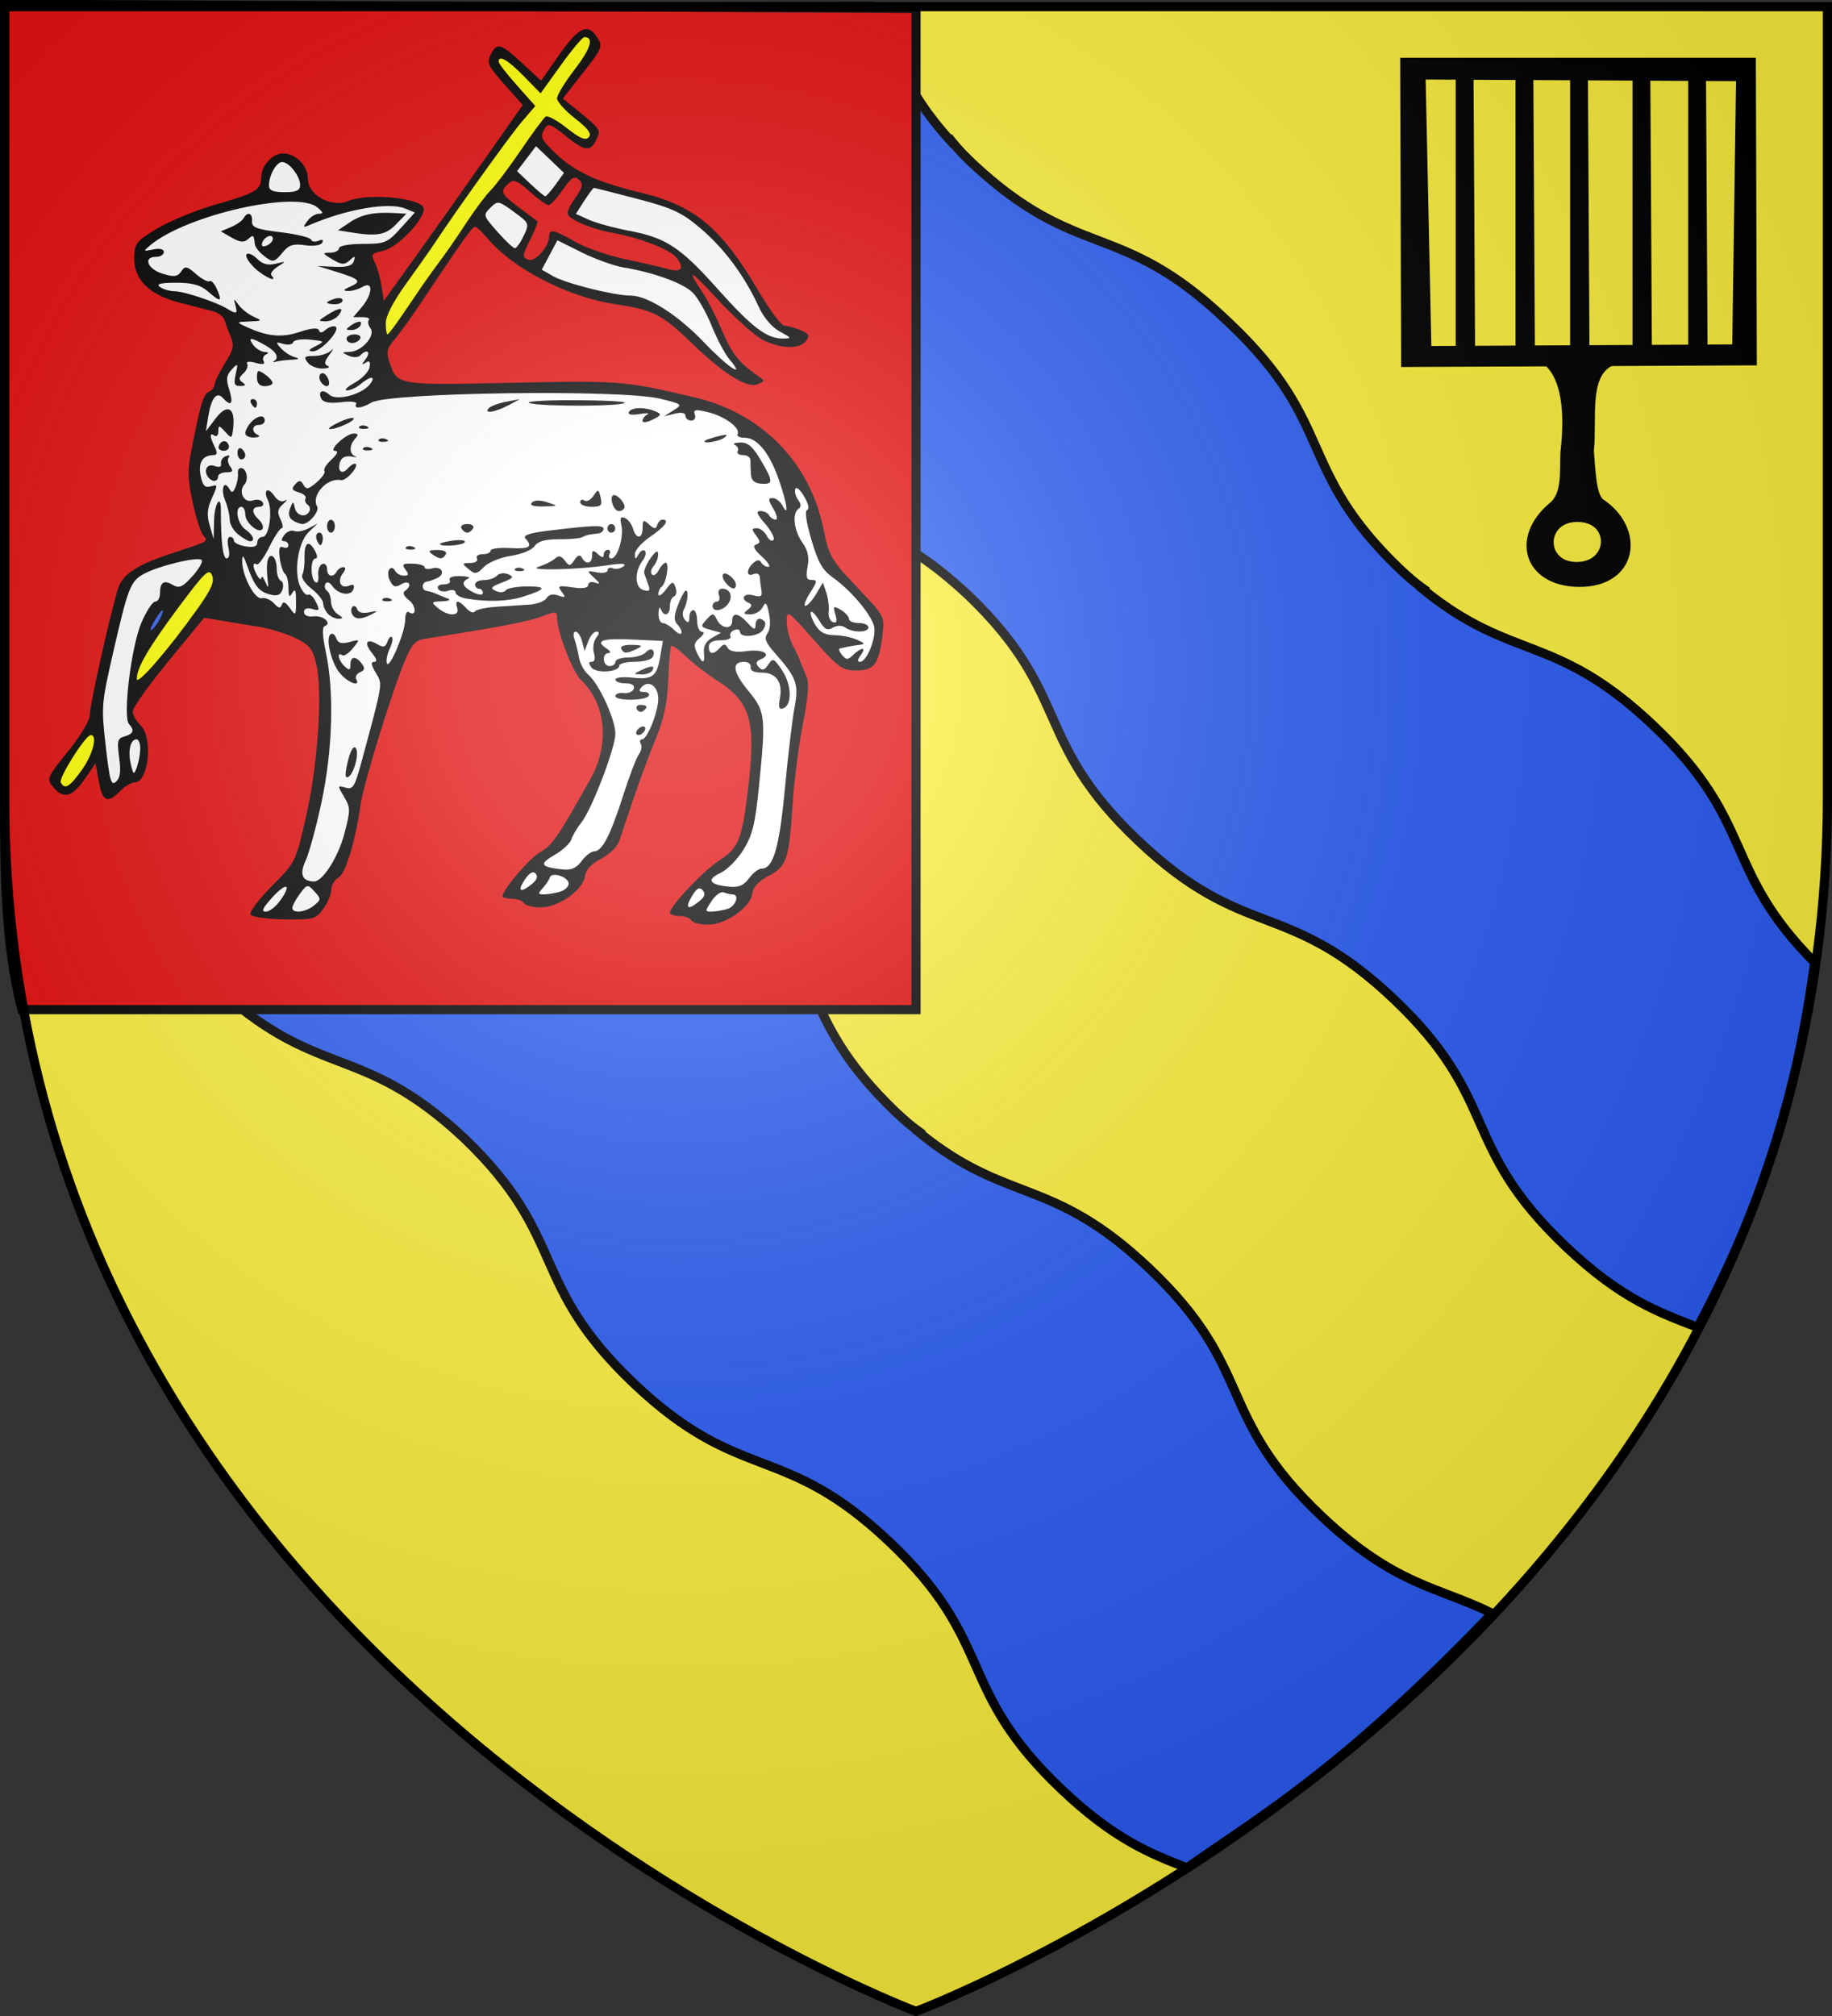 <?xml version="1.0" encoding="UTF-8" standalone="no"?>
<svg
   xmlns:dc="http://purl.org/dc/elements/1.1/"
   xmlns:cc="http://creativecommons.org/ns#"
   xmlns:rdf="http://www.w3.org/1999/02/22-rdf-syntax-ns#"
   xmlns:svg="http://www.w3.org/2000/svg"
   xmlns="http://www.w3.org/2000/svg"
   xmlns:xlink="http://www.w3.org/1999/xlink"
   xmlns:sodipodi="http://sodipodi.sourceforge.net/DTD/sodipodi-0.dtd"
   xmlns:inkscape="http://www.inkscape.org/namespaces/inkscape"
   height="660"
   width="600"
   version="1.0"
   id="svg2"
   sodipodi:version="0.32"
   inkscape:version="0.48.1 r9760"
   sodipodi:docname="Blason_famille_Grenaud.svg"
   inkscape:export-filename="/Users/olivier/Desktop/Blason Rouge/Blason_Vide_3D.png"
   inkscape:export-xdpi="144"
   inkscape:export-ydpi="144">
  <rect width="100%" height="100%" fill="#333333" stroke="none"/>
  <sodipodi:namedview
     inkscape:window-height="607"
     inkscape:window-width="830"
     inkscape:pageshadow="2"
     inkscape:pageopacity="0.0"
     guidetolerance="10.0"
     gridtolerance="10.0"
     objecttolerance="10.0"
     borderopacity="1.0"
     bordercolor="#666666"
     pagecolor="#ffffff"
     id="base"
     showgrid="false"
     height="660px"
     inkscape:zoom="0.58931242"
     inkscape:cx="299.8255"
     inkscape:cy="330.04537"
     inkscape:window-x="0"
     inkscape:window-y="0"
     inkscape:current-layer="layer3"
     inkscape:window-maximized="1" />
  <desc
     id="desc4">Flag of Canton of Valais (Wallis)</desc>
  <defs
     id="defs6">
    <linearGradient
       id="linearGradient2893">
      <stop
         style="stop-color:white;stop-opacity:0.314;"
         offset="0"
         id="stop2895" />
      <stop
         id="stop2897"
         offset="0.19"
         style="stop-color:white;stop-opacity:0.251;" />
      <stop
         style="stop-color:#6b6b6b;stop-opacity:0.125;"
         offset="0.6"
         id="stop2901" />
      <stop
         style="stop-color:black;stop-opacity:0.125;"
         offset="1"
         id="stop2899" />
    </linearGradient>
    <linearGradient
       id="linearGradient2885">
      <stop
         id="stop2887"
         offset="0"
         style="stop-color:white;stop-opacity:1;" />
      <stop
         style="stop-color:white;stop-opacity:1;"
         offset="0.229"
         id="stop2891" />
      <stop
         id="stop2889"
         offset="1"
         style="stop-color:black;stop-opacity:1;" />
    </linearGradient>
    <linearGradient
       id="linearGradient2955">
      <stop
         id="stop2867"
         offset="0"
         style="stop-color:#fd0000;stop-opacity:1;" />
      <stop
         style="stop-color:#e77275;stop-opacity:0.659;"
         offset="0.5"
         id="stop2873" />
      <stop
         style="stop-color:black;stop-opacity:0.323;"
         offset="1"
         id="stop2959" />
    </linearGradient>
    <radialGradient
       inkscape:collect="always"
       xlink:href="#linearGradient2955"
       id="radialGradient2961"
       cx="225.524"
       cy="218.901"
       fx="225.524"
       fy="218.901"
       r="300"
       gradientTransform="matrix(-4.167939e-4,2.183,-1.884,-3.599562e-4,615.597,-289.121)"
       gradientUnits="userSpaceOnUse" />
    <polygon
       id="star"
       transform="scale(53,53)"
       points="0,-1 0.588,0.809 -0.951,-0.309 0.951,-0.309 -0.588,0.809 0,-1 " />
    <clipPath
       id="clip">
      <path
         d="M 0,-200 L 0,600 L 300,600 L 300,-200 L 0,-200 z "
         id="path10" />
    </clipPath>
    <radialGradient
       inkscape:collect="always"
       xlink:href="#linearGradient2955"
       id="radialGradient1911"
       gradientUnits="userSpaceOnUse"
       gradientTransform="matrix(-4.167939e-4,2.183,-1.884,-3.599562e-4,615.597,-289.121)"
       cx="225.524"
       cy="218.901"
       fx="225.524"
       fy="218.901"
       r="300" />
    <radialGradient
       inkscape:collect="always"
       xlink:href="#linearGradient2955"
       id="radialGradient2865"
       gradientUnits="userSpaceOnUse"
       gradientTransform="matrix(0,1.749,-1.593,-1.049767e-7,551.788,-191.29)"
       cx="225.524"
       cy="218.901"
       fx="225.524"
       fy="218.901"
       r="300" />
    <radialGradient
       inkscape:collect="always"
       xlink:href="#linearGradient2955"
       id="radialGradient2871"
       gradientUnits="userSpaceOnUse"
       gradientTransform="matrix(0,1.386,-1.323,-5.741131e-8,-158.082,-109.541)"
       cx="225.524"
       cy="218.901"
       fx="225.524"
       fy="218.901"
       r="300" />
    <radialGradient
       inkscape:collect="always"
       xlink:href="#linearGradient2893"
       id="radialGradient3163"
       gradientUnits="userSpaceOnUse"
       gradientTransform="matrix(1.353,0,0,1.349,-77.629,-85.747)"
       cx="221.445"
       cy="226.331"
       fx="221.445"
       fy="226.331"
       r="300" />
    <clipPath
       id="shield_cut">
      <path
         d="M-298.5,-298.5 h597 v258.5 C 298.5,246.2 0,358.39 0,358.39 0,358.39 -298.5,246.2 -298.5,-40z"
         id="shield" />
    </clipPath>
    <radialGradient
       r="405"
       cy="-80"
       cx="-80"
       gradientUnits="userSpaceOnUse"
       id="Gradient1">
      <stop
         id="stop7"
         offset="0"
         style="stop-color:#fff;stop-opacity:0.31" />
      <stop
         id="stop9"
         offset="0.19"
         style="stop-color:#fff;stop-opacity:0.25" />
      <stop
         id="stop11"
         offset="0.6"
         style="stop-color:#6b6b6b;stop-opacity:0.125" />
      <stop
         id="stop13"
         offset="1"
         style="stop-color:#000;stop-opacity:0.125" />
    </radialGradient>
    <inkscape:perspective
       id="perspective3532"
       inkscape:persp3d-origin="372.04724 : 350.78739 : 1"
       inkscape:vp_z="744.09448 : 526.18109 : 1"
       inkscape:vp_y="0 : 1000 : 0"
       inkscape:vp_x="0 : 526.18109 : 1"
       sodipodi:type="inkscape:persp3d" />
    <pattern
       patternUnits="userSpaceOnUse"
       width="399.645"
       height="333.405"
       patternTransform="translate(600.886,-343.164)"
       id="pattern3579">
      <path
         d="M 35.767,2 L 88.859,2 L 88.859,31.34 L 35.767,31.34 L 35.767,2 z M 92.859,2 L 145.951,2 L 145.951,31.34 L 92.859,31.34 L 92.859,2 z M 149.951,2 L 203.043,2 L 203.043,31.34 L 149.951,31.34 L 149.951,2 z M 207.043,2 L 260.135,2 L 260.135,31.34 L 207.043,31.34 L 207.043,2 z M 264.135,2 L 317.227,2 L 317.227,31.34 L 264.135,31.34 L 264.135,2 z M 321.228,2 L 374.32,2 L 374.32,31.34 L 321.228,31.34 L 321.228,2 z M 2,35.34 L 55.092,35.34 L 55.092,64.681 L 2,64.681 L 2,35.34 z M 59.092,35.34 L 112.184,35.34 L 112.184,64.681 L 59.092,64.681 L 59.092,35.34 z M 116.184,35.34 L 169.276,35.34 L 169.276,64.681 L 116.184,64.681 L 116.184,35.34 z M 173.276,35.34 L 226.368,35.34 L 226.368,64.681 L 173.276,64.681 L 173.276,35.34 z M 230.369,35.34 L 283.461,35.34 L 283.461,64.681 L 230.369,64.681 L 230.369,35.34 z M 287.461,35.34 L 340.553,35.34 L 340.553,64.681 L 287.461,64.681 L 287.461,35.34 z M 344.553,35.34 L 397.645,35.34 L 397.645,64.681 L 344.553,64.681 L 344.553,35.34 z M 35.767,68.681 L 88.859,68.681 L 88.859,98.021 L 35.767,98.021 L 35.767,68.681 z M 92.859,68.681 L 145.951,68.681 L 145.951,98.021 L 92.859,98.021 L 92.859,68.681 z M 149.951,68.681 L 203.043,68.681 L 203.043,98.021 L 149.951,98.021 L 149.951,68.681 z M 207.043,68.681 L 260.135,68.681 L 260.135,98.021 L 207.043,98.021 L 207.043,68.681 z M 264.135,68.681 L 317.227,68.681 L 317.227,98.021 L 264.135,98.021 L 264.135,68.681 z M 321.228,68.681 L 374.32,68.681 L 374.32,98.021 L 321.228,98.021 L 321.228,68.681 z M 2,102.021 L 55.092,102.021 L 55.092,131.362 L 2,131.362 L 2,102.021 z M 59.092,102.021 L 112.184,102.021 L 112.184,131.362 L 59.092,131.362 L 59.092,102.021 z M 116.184,102.021 L 169.276,102.021 L 169.276,131.362 L 116.184,131.362 L 116.184,102.021 z M 173.276,102.021 L 226.368,102.021 L 226.368,131.362 L 173.276,131.362 L 173.276,102.021 z M 230.369,102.021 L 283.461,102.021 L 283.461,131.362 L 230.369,131.362 L 230.369,102.021 z M 287.461,102.021 L 340.553,102.021 L 340.553,131.362 L 287.461,131.362 L 287.461,102.021 z M 344.553,102.021 L 397.645,102.021 L 397.645,131.362 L 344.553,131.362 L 344.553,102.021 z M 35.767,135.362 L 88.859,135.362 L 88.859,164.702 L 35.767,164.702 L 35.767,135.362 z M 92.859,135.362 L 145.951,135.362 L 145.951,164.702 L 92.859,164.702 L 92.859,135.362 z M 149.951,135.362 L 203.043,135.362 L 203.043,164.702 L 149.951,164.702 L 149.951,135.362 z M 207.043,135.362 L 260.135,135.362 L 260.135,164.702 L 207.043,164.702 L 207.043,135.362 z M 264.135,135.362 L 317.227,135.362 L 317.227,164.702 L 264.135,164.702 L 264.135,135.362 z M 321.228,135.362 L 374.32,135.362 L 374.32,164.702 L 321.228,164.702 L 321.228,135.362 z M 2,168.702 L 55.092,168.702 L 55.092,198.043 L 2,198.043 L 2,168.702 z M 59.092,168.702 L 112.184,168.702 L 112.184,198.043 L 59.092,198.043 L 59.092,168.702 z M 116.184,168.702 L 169.276,168.702 L 169.276,198.043 L 116.184,198.043 L 116.184,168.702 z M 173.276,168.702 L 226.368,168.702 L 226.368,198.043 L 173.276,198.043 L 173.276,168.702 z M 230.369,168.702 L 283.461,168.702 L 283.461,198.043 L 230.369,198.043 L 230.369,168.702 z M 287.461,168.702 L 340.553,168.702 L 340.553,198.043 L 287.461,198.043 L 287.461,168.702 z M 344.553,168.702 L 397.645,168.702 L 397.645,198.043 L 344.553,198.043 L 344.553,168.702 z M 35.767,202.043 L 88.859,202.043 L 88.859,231.383 L 35.767,231.383 L 35.767,202.043 z M 92.859,202.043 L 145.951,202.043 L 145.951,231.383 L 92.859,231.383 L 92.859,202.043 z M 149.951,202.043 L 203.043,202.043 L 203.043,231.383 L 149.951,231.383 L 149.951,202.043 z M 207.043,202.043 L 260.135,202.043 L 260.135,231.383 L 207.043,231.383 L 207.043,202.043 z M 264.135,202.043 L 317.227,202.043 L 317.227,231.383 L 264.135,231.383 L 264.135,202.043 z M 321.228,202.043 L 374.32,202.043 L 374.32,231.383 L 321.228,231.383 L 321.228,202.043 z M 2,235.383 L 55.092,235.383 L 55.092,264.724 L 2,264.724 L 2,235.383 z M 59.092,235.383 L 112.184,235.383 L 112.184,264.724 L 59.092,264.724 L 59.092,235.383 z M 116.184,235.383 L 169.276,235.383 L 169.276,264.724 L 116.184,264.724 L 116.184,235.383 z M 173.276,235.383 L 226.368,235.383 L 226.368,264.724 L 173.276,264.724 L 173.276,235.383 z M 230.369,235.383 L 283.461,235.383 L 283.461,264.724 L 230.369,264.724 L 230.369,235.383 z M 287.461,235.383 L 340.553,235.383 L 340.553,264.724 L 287.461,264.724 L 287.461,235.383 z M 344.553,235.383 L 397.645,235.383 L 397.645,264.724 L 344.553,264.724 L 344.553,235.383 z M 35.767,268.724 L 88.859,268.724 L 88.859,298.064 L 35.767,298.064 L 35.767,268.724 z M 92.859,268.724 L 145.951,268.724 L 145.951,298.064 L 92.859,298.064 L 92.859,268.724 z M 149.951,268.724 L 203.043,268.724 L 203.043,298.064 L 149.951,298.064 L 149.951,268.724 z M 207.043,268.724 L 260.135,268.724 L 260.135,298.064 L 207.043,298.064 L 207.043,268.724 z M 264.135,268.724 L 317.227,268.724 L 317.227,298.064 L 264.135,298.064 L 264.135,268.724 z M 321.228,268.724 L 374.32,268.724 L 374.32,298.064 L 321.228,298.064 L 321.228,268.724 z M 2,302.064 L 55.092,302.064 L 55.092,331.405 L 2,331.405 L 2,302.064 z M 59.092,302.064 L 112.184,302.064 L 112.184,331.405 L 59.092,331.405 L 59.092,302.064 z M 116.184,302.064 L 169.276,302.064 L 169.276,331.405 L 116.184,331.405 L 116.184,302.064 z M 173.276,302.064 L 226.368,302.064 L 226.368,331.405 L 173.276,331.405 L 173.276,302.064 z M 230.369,302.064 L 283.461,302.064 L 283.461,331.405 L 230.369,331.405 L 230.369,302.064 z M 287.461,302.064 L 340.553,302.064 L 340.553,331.405 L 287.461,331.405 L 287.461,302.064 z M 344.553,302.064 L 397.645,302.064 L 397.645,331.405 L 344.553,331.405 L 344.553,302.064 z"
         style="fill:#ffffff;fill-opacity:1;fill-rule:nonzero;stroke:#000000;stroke-width:4;stroke-linecap:round;stroke-linejoin:miter;stroke-miterlimit:4;stroke-opacity:1"
         id="rect2399" />
    </pattern>
    <linearGradient
       id="linearGradient2893-5">
      <stop
         id="stop2895-7"
         offset="0"
         style="stop-color:white;stop-opacity:0.314;" />
      <stop
         style="stop-color:white;stop-opacity:0.251;"
         offset="0.19"
         id="stop2897-6" />
      <stop
         id="stop2901-2"
         offset="0.6"
         style="stop-color:#6b6b6b;stop-opacity:0.125;" />
      <stop
         id="stop2899-7"
         offset="1"
         style="stop-color:black;stop-opacity:0.125;" />
    </linearGradient>
    <linearGradient
       id="linearGradient2556">
      <stop
         style="stop-color:white;stop-opacity:0.314;"
         offset="0"
         id="stop2558" />
      <stop
         id="stop2560"
         offset="0.19"
         style="stop-color:white;stop-opacity:0.251;" />
      <stop
         style="stop-color:#6b6b6b;stop-opacity:0.125;"
         offset="0.6"
         id="stop2562" />
      <stop
         style="stop-color:black;stop-opacity:0.125;"
         offset="1"
         id="stop2564" />
    </linearGradient>
    <linearGradient
       id="linearGradient2566">
      <stop
         id="stop2568"
         offset="0"
         style="stop-color:white;stop-opacity:1;" />
      <stop
         style="stop-color:white;stop-opacity:1;"
         offset="0.229"
         id="stop2570" />
      <stop
         id="stop2572"
         offset="1"
         style="stop-color:black;stop-opacity:1;" />
    </linearGradient>
    <linearGradient
       id="linearGradient2574">
      <stop
         id="stop2576"
         offset="0"
         style="stop-color:#fd0000;stop-opacity:1;" />
      <stop
         style="stop-color:#e77275;stop-opacity:0.659;"
         offset="0.5"
         id="stop2578" />
      <stop
         style="stop-color:black;stop-opacity:0.323;"
         offset="1"
         id="stop2580" />
    </linearGradient>
    <radialGradient
       inkscape:collect="always"
       xlink:href="#linearGradient2955-6"
       id="radialGradient2582"
       cx="225.524"
       cy="218.901"
       fx="225.524"
       fy="218.901"
       r="300"
       gradientTransform="matrix(-4.167939e-4,2.183,-1.884,-3.599562e-4,615.597,-289.121)"
       gradientUnits="userSpaceOnUse" />
    <polygon
       id="polygon2584"
       transform="scale(53,53)"
       points="0,-1 0.588,0.809 -0.951,-0.309 0.951,-0.309 -0.588,0.809 0,-1 " />
    <clipPath
       id="clipPath2586">
      <path
         d="M 0,-200 L 0,600 L 300,600 L 300,-200 L 0,-200 z "
         id="path2588" />
    </clipPath>
    <radialGradient
       inkscape:collect="always"
       xlink:href="#linearGradient2955-6"
       id="radialGradient2590"
       gradientUnits="userSpaceOnUse"
       gradientTransform="matrix(-4.167939e-4,2.183,-1.884,-3.599562e-4,615.597,-289.121)"
       cx="225.524"
       cy="218.901"
       fx="225.524"
       fy="218.901"
       r="300" />
    <radialGradient
       inkscape:collect="always"
       xlink:href="#linearGradient2955-6"
       id="radialGradient2592"
       gradientUnits="userSpaceOnUse"
       gradientTransform="matrix(0,1.749,-1.593,-1.049767e-7,551.788,-191.29)"
       cx="225.524"
       cy="218.901"
       fx="225.524"
       fy="218.901"
       r="300" />
    <radialGradient
       inkscape:collect="always"
       xlink:href="#linearGradient2955-6"
       id="radialGradient2594"
       gradientUnits="userSpaceOnUse"
       gradientTransform="matrix(0,1.386,-1.323,-5.741131e-8,-158.082,-109.541)"
       cx="225.524"
       cy="218.901"
       fx="225.524"
       fy="218.901"
       r="300" />
    <radialGradient
       inkscape:collect="always"
       xlink:href="#linearGradient2893-8"
       id="radialGradient2596"
       gradientUnits="userSpaceOnUse"
       gradientTransform="matrix(1.353,0,0,1.349,-77.629,-85.747)"
       cx="221.445"
       cy="226.331"
       fx="221.445"
       fy="226.331"
       r="300" />
    <radialGradient
       gradientTransform="matrix(1.353,0,0,1.349,-77.629,-85.747)"
       gradientUnits="userSpaceOnUse"
       xlink:href="#linearGradient2893-8"
       id="radialGradient9547"
       fy="226.331"
       fx="221.445"
       r="300"
       cy="226.331"
       cx="221.445" />
    <radialGradient
       gradientTransform="matrix(0,1.386,-1.323,-5.741131e-8,-158.082,-109.541)"
       gradientUnits="userSpaceOnUse"
       xlink:href="#linearGradient2955-6"
       id="radialGradient9545"
       fy="218.901"
       fx="225.524"
       r="300"
       cy="218.901"
       cx="225.524" />
    <radialGradient
       gradientTransform="matrix(0,1.749,-1.593,-1.049767e-7,551.788,-191.29)"
       gradientUnits="userSpaceOnUse"
       xlink:href="#linearGradient2955-6"
       id="radialGradient9543"
       fy="218.901"
       fx="225.524"
       r="300"
       cy="218.901"
       cx="225.524" />
    <radialGradient
       gradientTransform="matrix(-4.167939e-4,2.183,-1.884,-3.599562e-4,615.597,-289.121)"
       gradientUnits="userSpaceOnUse"
       xlink:href="#linearGradient2955-6"
       id="radialGradient9541"
       fy="218.901"
       fx="225.524"
       r="300"
       cy="218.901"
       cx="225.524" />
    <clipPath
       id="clipPath9537">
      <path
         id="path9539"
         d="M 0,-200 L 0,600 L 300,600 L 300,-200 L 0,-200 z " />
    </clipPath>
    <polygon
       id="polygon9535"
       transform="scale(53,53)"
       points="0,-1 0.588,0.809 -0.951,-0.309 0.951,-0.309 -0.588,0.809 0,-1 " />
    <radialGradient
       gradientTransform="matrix(-4.167939e-4,2.183,-1.884,-3.599562e-4,615.597,-289.121)"
       gradientUnits="userSpaceOnUse"
       xlink:href="#linearGradient2955-6"
       id="radialGradient9533"
       fy="218.901"
       fx="225.524"
       r="300"
       cy="218.901"
       cx="225.524" />
    <linearGradient
       id="linearGradient9525">
      <stop
         id="stop9527"
         offset="0"
         style="stop-color:#fd0000;stop-opacity:1" />
      <stop
         id="stop9529"
         offset="0.5"
         style="stop-color:#e77275;stop-opacity:0.659" />
      <stop
         id="stop9531"
         offset="1"
         style="stop-color:black;stop-opacity:0.323" />
    </linearGradient>
    <linearGradient
       id="linearGradient9517">
      <stop
         id="stop9519"
         offset="0"
         style="stop-color:white;stop-opacity:1" />
      <stop
         id="stop9521"
         offset="0.229"
         style="stop-color:white;stop-opacity:1" />
      <stop
         id="stop9523"
         offset="1"
         style="stop-color:black;stop-opacity:1" />
    </linearGradient>
    <linearGradient
       id="linearGradient9507">
      <stop
         id="stop9509"
         offset="0"
         style="stop-color:white;stop-opacity:0.314" />
      <stop
         id="stop9511"
         offset="0.19"
         style="stop-color:white;stop-opacity:0.251" />
      <stop
         id="stop9513"
         offset="0.6"
         style="stop-color:#6b6b6b;stop-opacity:0.125" />
      <stop
         id="stop9515"
         offset="1"
         style="stop-color:black;stop-opacity:0.125" />
    </linearGradient>
    <radialGradient
       r="300"
       fy="226.331"
       fx="221.445"
       cy="226.331"
       cx="221.445"
       gradientTransform="matrix(1.353,0,0,1.349,-77.629,-85.747)"
       gradientUnits="userSpaceOnUse"
       id="radialGradient3163-5"
       xlink:href="#linearGradient2893-8"
       inkscape:collect="always" />
    <radialGradient
       r="300"
       fy="218.901"
       fx="225.524"
       cy="218.901"
       cx="225.524"
       gradientTransform="matrix(0,1.386,-1.323,-5.741131e-8,-158.082,-109.541)"
       gradientUnits="userSpaceOnUse"
       id="radialGradient2871-1"
       xlink:href="#linearGradient2955-6"
       inkscape:collect="always" />
    <radialGradient
       r="300"
       fy="218.901"
       fx="225.524"
       cy="218.901"
       cx="225.524"
       gradientTransform="matrix(0,1.749,-1.593,-1.049767e-7,551.788,-191.29)"
       gradientUnits="userSpaceOnUse"
       id="radialGradient2865-8"
       xlink:href="#linearGradient2955-6"
       inkscape:collect="always" />
    <radialGradient
       r="300"
       fy="218.901"
       fx="225.524"
       cy="218.901"
       cx="225.524"
       gradientTransform="matrix(-4.167939e-4,2.183,-1.884,-3.599562e-4,615.597,-289.121)"
       gradientUnits="userSpaceOnUse"
       id="radialGradient1911-3"
       xlink:href="#linearGradient2955-6"
       inkscape:collect="always" />
    <clipPath
       id="clip-8">
      <path
         id="path10-8"
         d="M 0,-200 L 0,600 L 300,600 L 300,-200 L 0,-200 z " />
    </clipPath>
    <polygon
       points="0,-1 0.588,0.809 -0.951,-0.309 0.951,-0.309 -0.588,0.809 0,-1 "
       transform="scale(53,53)"
       id="star-7" />
    <radialGradient
       gradientUnits="userSpaceOnUse"
       gradientTransform="matrix(-4.167939e-4,2.183,-1.884,-3.599562e-4,615.597,-289.121)"
       r="300"
       fy="218.901"
       fx="225.524"
       cy="218.901"
       cx="225.524"
       id="radialGradient2961-3"
       xlink:href="#linearGradient2955-6"
       inkscape:collect="always" />
    <linearGradient
       id="linearGradient2955-6">
      <stop
         style="stop-color:#fd0000;stop-opacity:1;"
         offset="0"
         id="stop2867-9" />
      <stop
         id="stop2873-4"
         offset="0.5"
         style="stop-color:#e77275;stop-opacity:0.659;" />
      <stop
         id="stop2959-1"
         offset="1"
         style="stop-color:black;stop-opacity:0.323;" />
    </linearGradient>
    <linearGradient
       id="linearGradient2885-6">
      <stop
         style="stop-color:white;stop-opacity:1;"
         offset="0"
         id="stop2887-0" />
      <stop
         id="stop2891-3"
         offset="0.229"
         style="stop-color:white;stop-opacity:1;" />
      <stop
         style="stop-color:black;stop-opacity:1;"
         offset="1"
         id="stop2889-2" />
    </linearGradient>
    <linearGradient
       id="linearGradient2893-8">
      <stop
         id="stop2895-4"
         offset="0"
         style="stop-color:white;stop-opacity:0.314;" />
      <stop
         style="stop-color:white;stop-opacity:0.251;"
         offset="0.19"
         id="stop2897-8" />
      <stop
         id="stop2901-0"
         offset="0.6"
         style="stop-color:#6b6b6b;stop-opacity:0.125;" />
      <stop
         id="stop2899-4"
         offset="1"
         style="stop-color:black;stop-opacity:0.125;" />
    </linearGradient>
  </defs>
  <g
     inkscape:groupmode="layer"
     id="layer3"
     inkscape:label="Fond écu"
     style="display:inline">
    <path
       id="path2855"
       style="fill:#fcef3c;fill-opacity:1;fill-rule:evenodd;stroke:none;stroke-width:1px;stroke-linecap:butt;stroke-linejoin:miter;stroke-opacity:1"
       d="M 300,658.5 C 300,658.5 598.5,546.18 598.5,260.728 C 598.5,-24.723 598.5,2.176 598.5,2.176 L 1.5,2.176 L 1.5,260.728 C 1.5,546.18 300,658.5 300,658.5 z "
       sodipodi:nodetypes="cccccc" />
    <rect
       width="600"
       height="660"
       x="0"
       y="-7.1054274e-015"
       style="fill:none;fill-opacity:1;fill-rule:nonzero;stroke:none;stroke-width:6.203;stroke-linecap:round;stroke-linejoin:round;stroke-miterlimit:4;stroke-dasharray:none;stroke-opacity:1"
       id="rect7092" />
    <path
       style="fill:#2b5df2;fill-opacity:1;stroke:#000000;stroke-width:3;stroke-miterlimit:4;stroke-opacity:1;display:inline"
       d="m 85.365,1.881 c 2.517,2.833 5.387,5.801 8.691,8.936 35.013,33.217 48.782,18.712 83.795,51.929 35.013,33.217 21.252,47.731 56.265,80.948 34.765,32.982 48.602,18.926 83.07,51.241 34.076,32.717 20.776,47.279 55.539,80.26 35.013,33.217 48.782,18.712 83.795,51.929 35.013,33.217 21.252,47.73 56.265,80.948 18.14,17.209 30.577,21.609 43.221,26.473 22.803,-42.701 32.837,-79.337 38.332,-119.434 -30.676,-30.873 -19.01,-45.508 -52.818,-77.582 -32.145,-30.497 -46.392,-20.81 -75.603,-44.718 l 0.129,-0.136 c -1.159,-0.843 -2.317,-1.735 -3.452,-2.672 -0.016,-0.014 -0.03,-0.029 -0.045,-0.043 -0.188,-0.164 -0.376,-0.326 -0.566,-0.494 -0.413,-0.35 -0.813,-0.71 -1.222,-1.073 -0.762,-0.687 -1.55,-1.393 -2.333,-2.127 -34.082,-32.72 -20.752,-47.256 -55.517,-80.238 -0.248,-0.236 -0.479,-0.457 -0.725,-0.688 -0.245,-0.235 -0.475,-0.451 -0.725,-0.688 -34.771,-32.988 -48.589,-18.905 -83.07,-51.241 -0.753,-0.723 -1.493,-1.469 -2.201,-2.175 -0.036,-0.035 -0.078,-0.072 -0.113,-0.108 -0.037,-0.038 -0.077,-0.07 -0.113,-0.108 -0.382,-0.383 -0.721,-0.743 -1.091,-1.121 -0.121,-0.129 -0.244,-0.258 -0.364,-0.388 -0.015,-0.015 -0.031,-0.028 -0.045,-0.043 -0.996,-1.084 -1.947,-2.194 -2.85,-3.307 l -0.129,0.136 C 295.513,28.755 293.105,16.417 285.54,2.1 227.867,2.17 136.227,2.386 85.365,1.881 z"
       id="rect3956-1-4"
       inkscape:connector-curvature="0"
       sodipodi:nodetypes="cssscsssccsccccccccccccccccccccc" />
    <path
       style="fill:#2b5df2;fill-opacity:1;stroke:#000000;stroke-width:3;stroke-miterlimit:4;stroke-opacity:1;display:inline"
       d="m 1.157,230.573 c 3.621,2.754 7.469,6.018 11.615,9.951 35.013,33.217 21.252,47.731 56.265,80.948 34.765,32.982 48.602,18.926 83.07,51.241 34.076,32.717 20.776,47.279 55.539,80.26 35.013,33.217 48.782,18.712 83.795,51.929 35.013,33.217 21.252,47.73 56.265,80.948 17.12,16.242 29.161,21.074 41.09,25.655 22.034,-15.745 49.529,-30.818 99.94,-83.328 -17.859,-8.803 -31.899,-9.028 -56.03,-31.922 -35.013,-33.217 -21.252,-47.73 -56.265,-80.948 -32.145,-30.497 -46.392,-20.81 -75.603,-44.718 l 0.129,-0.136 c -1.159,-0.843 -2.317,-1.735 -3.452,-2.672 -0.016,-0.014 -0.03,-0.029 -0.045,-0.043 -0.188,-0.164 -0.376,-0.326 -0.566,-0.494 -0.413,-0.35 -0.813,-0.71 -1.222,-1.073 -0.762,-0.687 -1.55,-1.393 -2.333,-2.127 -34.082,-32.72 -20.752,-47.256 -55.517,-80.238 -0.248,-0.236 -0.479,-0.457 -0.725,-0.688 -0.245,-0.235 -0.475,-0.451 -0.725,-0.688 -34.771,-32.988 -48.589,-18.905 -83.07,-51.241 -0.753,-0.723 -1.493,-1.469 -2.201,-2.175 -0.036,-0.035 -0.078,-0.072 -0.113,-0.108 -0.037,-0.038 -0.077,-0.07 -0.113,-0.108 -0.382,-0.383 -0.721,-0.743 -1.091,-1.121 -0.121,-0.129 -0.244,-0.258 -0.364,-0.388 -0.015,-0.015 -0.031,-0.028 -0.045,-0.043 -0.996,-1.084 -1.947,-2.194 -2.85,-3.307 l -0.129,0.136 C 120.993,196.162 129.917,181.426 97.772,150.929 62.759,117.712 48.99,132.217 13.977,99 8.708,94.001 4.543,89.426 1.151,85.147 2.107,136.153 1.397,179.505 1.157,230.573 z"
       id="rect3956-1-0"
       inkscape:connector-curvature="0"
       sodipodi:nodetypes="csscsssccsscccccccccccccccccccsscc" />
    <g
       id="g3799"
       transform="matrix(0.375,0,0,0.319,514.728,94.809)"
       style="fill:#000000">
      <g
         inkscape:label="Fond écu"
         id="layer4-0"
         style="fill:#000000" />
      <g
         inkscape:label="Meubles"
         id="layer3-2"
         style="fill:#000000">
        <g
           style="fill:#000000;fill-opacity:1"
           transform="matrix(3.844,0,0,3.844,-487.294,-1405.548)"
           id="g2877">
          <g
             id="g2859"
             transform="translate(0.631,-0.275)"
             style="fill:#000000;fill-opacity:1" />
          <g
             style="fill:#000000;fill-opacity:1"
             id="g2900">
            <path
               inkscape:connector-curvature="0"
               style="fill:#000000;fill-opacity:1;stroke:#000000;stroke-width:0.897px;stroke-linecap:butt;stroke-linejoin:miter;stroke-opacity:1"
               d="m 100.879,381.391 0,-72.493 3.152,0 0.35,72.493 -3.503,0 z"
               id="path2836"
               sodipodi:nodetypes="ccccc" />
            <use
               style="fill:#000000;fill-opacity:1"
               x="0"
               y="0"
               xlink:href="#path2836"
               id="use2887"
               transform="translate(25.99,0.332)"
               width="744.094"
               height="1052.362" />
            <use
               style="fill:#000000;fill-opacity:1"
               x="0"
               y="0"
               xlink:href="#use2887"
               id="use2889"
               transform="translate(-12.404,-0.549)"
               width="744.094"
               height="1052.362" />
            <use
               style="fill:#000000;fill-opacity:1"
               x="0"
               y="0"
               xlink:href="#use2889"
               id="use2891"
               transform="translate(39.228,-0.45)"
               width="744.094"
               height="1052.362" />
            <use
               style="fill:#000000;fill-opacity:1"
               x="0"
               y="0"
               xlink:href="#path2836"
               id="use2893"
               transform="translate(40.166,-0.743)"
               width="744.094"
               height="1052.362" />
            <path
               inkscape:connector-curvature="0"
               sodipodi:nodetypes="cccscccccss"
               id="path2830"
               d="m 121.219,385.594 c 3.532,4 4.619,11.973 3.5,23.531 -0.199,4.972 0.42,11.025 -2.528,13.798 -9,8.853 -5.798,21.381 6.106,21.597 13.063,0.237 15.018,-15.061 5.116,-22.64 -1.515,-1.965 -1.697,-7.228 -2.09,-13.119 0.741,-8.641 -1.189,-19.804 4.302,-23.167 l -14.406,0 z m 6.125,41.625 c 8.532,-0.77 8.656,11.167 1.02,11.636 -7.944,0.488 -8.175,-10.99 -1.02,-11.636 z"
               style="fill:#000000;fill-opacity:1;stroke:#000000;stroke-width:1px;stroke-linecap:butt;stroke-linejoin:miter;stroke-opacity:1" />
            <path
               inkscape:connector-curvature="0"
               id="path2832"
               d="m 88.312,304.25 0.219,81.562 79.812,-0.438 -0.219,-81.125 -79.812,0 z m 4.781,4.812 71.531,0.438 -0.875,71.281 -69.344,0.438 -1.312,-72.156 z"
               style="fill:#000000;fill-opacity:1;stroke:#000000;stroke-width:1px;stroke-linecap:butt;stroke-linejoin:miter;stroke-opacity:1" />
          </g>
        </g>
      </g>
      <g
         inkscape:label="Reflet final"
         id="layer2-4"
         style="fill:#000000" />
      <g
         inkscape:label="Contour final"
         id="layer1-8"
         style="fill:#000000" />
    </g>
    <g
       id="layer1-9"
       inkscape:label="Calque 1"
       transform="translate(-160.679,-369.242)"
       style="fill:#e20909">
      <path
         sodipodi:nodetypes="cccccc"
         d="m 460.679,699.776 c 0,-285.452 0,-327.824 0,-327.824 l -298.5,-1.302 0,258.552 c 0,24.557 0.084,48.958 5.707,70.574 200.357,0.026 206.524,0 292.793,0 z"
         style="fill:#e20909;fill-opacity:1;fill-rule:evenodd;stroke:#000000;stroke-width:3;stroke-linecap:butt;stroke-linejoin:miter;stroke-miterlimit:4;stroke-opacity:1;stroke-dasharray:none;display:inline"
         id="path2585"
         inkscape:connector-curvature="0" />
    </g>
    <g
       id="g11081"
       transform="matrix(1.155,0,0,1.068,-182.834,566.271)">
      <g
         style="display:inline"
         inkscape:label="Fond écu"
         id="layer3-3"
         transform="matrix(0.514,0,0,0.615,136.657,-544.227)">
        <g
           transform="matrix(1.35,0,0,1.35,-103,-71.663)"
           id="g2619"
           inkscape:label="Agneau"
           style="display:inline">
          <g
             id="g19592"
             transform="matrix(1.373,0,0,1.373,-683.377,-393.733)">
            <path
               id="path2070"
               d="m 781.767,585.198 c -0.394,-0.637 -1.989,-1.159 -3.544,-1.159 -1.555,0 -2.828,-0.402 -2.828,-0.894 0,-1.762 10.026,-11.325 14.755,-14.072 5.577,-3.241 6.624,-5.48 8.328,-17.81 2.677,-19.375 1.168,-24.606 -8.76,-30.36 -3.098,-1.796 -7.383,-4.779 -9.521,-6.63 -2.138,-1.851 -4.119,-3.133 -4.402,-2.85 -0.283,0.283 -0.686,4.356 -0.896,9.05 -0.286,6.404 -1.235,10.415 -3.802,16.066 -1.881,4.142 -4.869,11.441 -6.639,16.22 -1.771,4.779 -3.667,9.85 -4.214,11.269 -0.547,1.419 -2.966,3.507 -5.376,4.639 -2.859,1.343 -4.511,2.967 -4.754,4.675 -0.526,3.696 -7.878,8.381 -13.152,8.381 -2.363,0 -4.619,-0.521 -5.013,-1.159 -0.394,-0.637 -1.989,-1.159 -3.544,-1.159 -1.555,0 -2.828,-0.291 -2.828,-0.647 0,-1.803 8.015,-10.269 11.334,-11.972 3.514,-1.804 5.162,-3.982 14.868,-19.653 5.754,-9.291 4.592,-20.22 -2.817,-26.499 -2.445,-2.072 -7.163,-13.118 -7.165,-16.773 -5.2e-4,-1.799 -0.408,-1.832 -4.541,-0.374 -3.835,1.353 -12.855,2.913 -34.527,5.971 -3.125,0.441 -4.139,1.413 -6.24,5.983 -3.957,8.608 -12.294,33.079 -13.164,38.639 -1.553,9.928 -4.413,18.465 -6.574,19.621 -1.183,0.633 -2.151,2.105 -2.151,3.271 0,1.166 -1.059,3.466 -2.353,5.112 -2.197,2.794 -2.967,2.984 -11.629,2.871 -5.102,-0.066 -9.611,-0.662 -10.02,-1.325 -0.409,-0.662 2.441,-4.1 6.335,-7.639 7.069,-6.426 7.083,-6.451 10.151,-18.599 3.562,-14.104 5.019,-33.949 3.027,-41.241 -1.093,-4 -2.072,-5.082 -6.223,-6.879 -2.71,-1.173 -7.534,-2.513 -10.72,-2.978 -3.186,-0.465 -8.181,-1.207 -11.101,-1.649 l -5.308,-0.803 -10.622,11.691 c -5.842,6.43 -10.622,12.488 -10.622,13.463 0,0.975 1.043,2.665 2.317,3.757 3.798,3.252 2.412,15.372 -1.758,15.372 -0.998,0 -2.934,1.043 -4.302,2.317 -3.727,3.472 -5.286,2.839 -6.358,-2.579 l -0.968,-4.896 -3.292,4.317 c -3.684,4.83 -6.308,5.405 -9.346,2.048 -1.99,-2.199 -1.853,-2.493 4.449,-9.558 3.957,-4.436 6.505,-8.351 6.508,-10.001 0.005,-2.46 5.461,-24.636 8.18,-33.249 1.345,-4.261 5.297,-6.735 15.766,-9.873 11.989,-3.593 11.26,-3.211 9.7,-5.091 -0.757,-0.912 -2.157,-4.946 -3.112,-8.965 -1.427,-6.008 -1.488,-8.439 -0.347,-13.678 2.8,-12.853 3.571,-15.193 5.214,-15.824 0.922,-0.354 1.677,-1.211 1.677,-1.906 0,-0.694 1.384,-3.259 3.075,-5.7 2.53,-3.65 2.857,-4.895 1.843,-7.014 -0.678,-1.417 -1.498,-3.419 -1.822,-4.45 -0.324,-1.031 -1.805,-2.174 -3.291,-2.54 -1.486,-0.366 -6.085,-1.439 -10.22,-2.385 -9.167,-2.096 -13.762,-6.353 -13.473,-12.481 0.165,-3.502 0.868,-4.256 7.018,-7.533 3.759,-2.003 11.308,-4.809 16.776,-6.235 12.482,-3.257 13.996,-4.053 13.996,-7.362 0,-3.175 3.327,-6.511 6.495,-6.511 3.818,0 7.407,3.315 7.407,6.841 0,4.356 7.031,7.855 11.994,5.968 5.816,-2.211 21.523,-0.894 22.447,1.882 0.821,2.467 -7.72,10.678 -11.929,11.468 -3.596,0.675 -3.811,0.944 -2.577,3.219 0.741,1.365 1.642,4.233 2.002,6.373 l 0.654,3.89 8.174,-10.262 c 4.495,-5.644 13.801,-17.491 20.679,-26.326 l 12.505,-16.064 -5.441,-5.524 c -4.784,-4.857 -5.283,-5.82 -4.129,-7.976 1.823,-3.407 3.002,-3.125 9.419,2.248 l 5.614,4.7 5.449,-7.017 c 5.806,-7.476 8.502,-8.557 11.319,-4.535 1.637,2.338 1.387,2.888 -4.279,9.42 l -6.018,6.938 3.347,2.455 c 8.074,5.922 8.063,5.908 6.614,8.615 -1.813,3.388 -3.384,3.196 -9.263,-1.127 -4.031,-2.965 -5.167,-3.348 -6.003,-2.027 -1.564,2.47 -1.393,2.841 3.159,6.837 5.549,4.872 12.596,7.814 25.206,10.522 16.099,3.457 24.052,9.422 35.027,26.268 3.425,5.257 6.972,9.558 7.882,9.558 0.911,0 3.05,0.53 4.753,1.178 2.57,0.977 2.855,1.471 1.671,2.896 -1.841,2.218 -7.031,2.19 -12.476,-0.068 -2.369,-0.982 -8.419,-5.805 -13.444,-10.717 -8.885,-8.685 -9.955,-9.136 -4.691,-1.979 1.406,1.912 3.951,6.461 5.656,10.109 2.868,6.137 5.044,8.605 10.653,12.079 2.091,1.295 2.09,1.359 -0.054,2.22 -3.018,1.213 -10.037,-2.671 -19.078,-10.556 -9.554,-8.332 -11.774,-9.374 -23.342,-10.958 -14.249,-1.951 -30.544,-9.558 -38.122,-17.797 -1.545,-1.68 -3.197,-3.054 -3.672,-3.054 -0.773,0 -4.126,4.29 -17.13,21.918 -2.154,2.919 -5.17,6.659 -6.703,8.31 -2.422,2.609 -2.623,3.444 -1.535,6.372 2.247,6.049 2.293,6.056 36.467,5.386 32.122,-0.629 33.24,-0.548 54.329,3.921 19.83,4.202 34.106,17.289 38.253,35.068 1.883,8.071 2.087,8.379 11.532,17.398 6.629,6.33 6.764,6.584 6.098,11.445 -1.078,7.865 -2.422,9.512 -7.761,9.512 -4.237,0 -5.363,-0.731 -12.703,-8.248 -7.711,-7.897 -8.053,-8.107 -8.037,-4.924 0.009,1.828 0.771,4.627 1.692,6.221 0.921,1.593 2.004,3.678 2.405,4.634 0.401,0.956 1.231,2.796 1.843,4.09 0.777,1.642 0.429,5.49 -1.152,12.744 -1.246,5.716 -2.633,15.592 -3.083,21.948 -1.02,14.399 -1.735,16.272 -7.186,18.833 -2.861,1.344 -4.513,2.968 -4.756,4.676 -0.526,3.696 -7.878,8.381 -13.152,8.381 -2.363,0 -4.619,-0.521 -5.013,-1.159 z"
               style="fill:#000000"
               inkscape:connector-curvature="0" />
            <path
               id="path2068"
               d="m 659.473,579.807 c 3.541,-4.501 1.757,-4.943 -2.554,-0.633 -2.734,2.734 -3.202,3.706 -1.785,3.706 1.057,0 3.009,-1.383 4.338,-3.073 z"
               style="fill:#ffffff;fill-opacity:1;stroke:none"
               inkscape:connector-curvature="0" />
            <path
               id="path2066"
               d="m 669.456,581.214 c 2.172,-1.61 2.177,-1.739 0.147,-3.765 -2.029,-2.026 -2.18,-2.003 -4.345,0.637 -1.233,1.504 -2.242,3.199 -2.242,3.765 0,1.603 3.945,1.213 6.44,-0.637 z"
               style="fill:#ffffff;fill-opacity:1;stroke:none"
               inkscape:connector-curvature="0" />
            <path
               id="path2064"
               d="m 792.484,582.15 c 2.488,-0.667 3.767,-3.904 1.543,-3.904 -0.585,0 -1.758,-0.247 -2.607,-0.548 -0.849,-0.301 -2.48,0.741 -3.624,2.317 -2.003,2.757 -2.003,2.865 0,2.849 1.145,-0.009 3.255,-0.33 4.688,-0.714 z"
               style="fill:#ffffff;fill-opacity:1;stroke:none"
               inkscape:connector-curvature="0" />
            <path
               id="path2062"
               d="m 784.153,580.062 c 1.643,-1.212 1.905,-2.009 0.973,-2.956 -0.937,-0.952 -1.791,-0.51 -3.213,1.66 -2.149,3.281 -1.196,3.832 2.24,1.296 z"
               style="fill:#ffffff;fill-opacity:1;stroke:none"
               inkscape:connector-curvature="0" />
            <path
               id="path2060"
               d="m 742.666,577.516 c 1.434,-0.384 2.607,-1.359 2.607,-2.166 0,-1.784 -5.054,-3.305 -5.607,-1.688 -0.216,0.632 -1.166,1.922 -2.11,2.867 -1.517,1.517 -1.471,1.715 0.393,1.701 1.161,-0.009 3.283,-0.33 4.717,-0.714 z"
               style="fill:#ffffff;fill-opacity:1;stroke:none"
               inkscape:connector-curvature="0" />
            <path
               id="path2058"
               d="m 734.335,575.428 c 1.494,-1.103 1.86,-2.044 1.09,-2.805 -0.767,-0.758 -1.863,-0.196 -3.24,1.66 -2.32,3.127 -1.283,3.679 2.15,1.145 z"
               style="fill:#ffffff;fill-opacity:1;stroke:none"
               inkscape:connector-curvature="0" />
            <path
               id="path2056"
               d="m 802.678,571.295 c 3.488,0 5.287,-5.594 6.951,-21.618 0.916,-8.819 2.2,-18.586 2.855,-21.705 1.322,-6.298 0.637,-8.011 -5.869,-14.666 -2.762,-2.826 -3.245,-3.961 -2.213,-5.204 0.805,-0.97 1.001,-3.04 0.503,-5.308 -0.674,-3.067 -1.006,-3.38 -1.898,-1.785 -0.595,1.063 -2.228,1.924 -3.631,1.915 -2.118,-0.015 -2.255,-0.226 -0.811,-1.247 1.308,-0.925 1.379,-1.374 0.29,-1.817 -2.632,-1.068 -1.503,-2.77 1.361,-2.051 2.287,0.574 2.734,0.309 2.406,-1.426 -0.222,-1.172 -0.443,-2.766 -0.492,-3.543 -0.049,-0.776 -0.871,-1.112 -1.826,-0.745 -2.198,0.843 -2.268,-1.174 -0.103,-2.971 1.117,-0.927 1.872,-0.972 2.385,-0.142 0.413,0.668 1.372,1.196 2.131,1.173 0.759,-0.023 -0.113,-1.263 -1.938,-2.756 -2.314,-1.893 -2.84,-2.875 -1.738,-3.246 1.333,-0.448 1.331,-0.833 -0.01,-2.458 -1.365,-1.653 -1.332,-1.926 0.232,-1.926 1.002,0 2.33,0.908 2.951,2.018 0.621,1.11 1.521,1.626 2.001,1.146 0.479,-0.479 -0.622,-2.43 -2.447,-4.335 -2.504,-2.613 -2.855,-3.464 -1.432,-3.464 1.037,0 2.208,0.521 2.602,1.159 0.394,0.637 1.267,1.159 1.939,1.159 0.679,0 0.379,-1.289 -0.674,-2.896 -1.615,-2.465 -1.644,-2.896 -0.191,-2.896 0.939,0 2.238,0.912 2.888,2.027 1.967,3.378 1.393,-0.471 -1.016,-6.811 -2.758,-7.258 -6.472,-11.436 -10.168,-11.436 -1.52,0 -2.498,-0.428 -2.174,-0.952 0.988,-1.598 -3.676,-4.773 -8.654,-5.891 -3.869,-0.869 -4.598,-0.767 -4.083,0.575 0.364,0.949 -0.086,1.634 -1.075,1.634 -0.936,0 -1.701,-0.578 -1.701,-1.284 0,-0.802 -1.197,-1.016 -3.186,-0.57 l -3.186,0.714 2.831,-1.619 c 2.756,-1.576 2.649,-1.658 -4.055,-3.126 -11.617,-2.543 -80.75,-1.692 -85.887,1.057 -2.977,1.593 -5.392,1.774 -4.504,0.337 0.345,-0.558 -1.642,-0.758 -4.415,-0.446 -3.195,0.36 -5.351,0.067 -5.888,-0.801 -1.288,-2.084 0.255,-2.898 2.291,-1.208 2.145,1.78 9.786,-0.048 12.16,-2.909 1.831,-2.207 0.107,-2.181 -2.833,0.042 -1.237,0.936 -3.062,1.7 -4.055,1.699 -0.993,-9.9e-4 0.017,-0.913 2.245,-2.027 2.228,-1.114 4.234,-3 4.456,-4.19 0.291,-1.558 -0.033,-1.901 -1.155,-1.226 -1.269,0.764 -1.264,0.574 0.03,-1.021 1.637,-2.018 0.316,-2.766 -1.648,-0.933 -0.605,0.565 -2.143,0.602 -3.418,0.081 -2.201,-0.898 -2.187,-0.95 0.29,-1.027 3.619,-0.113 7.786,-4.401 6.17,-6.348 -0.674,-0.812 -0.883,-1.82 -0.464,-2.24 0.419,-0.419 -0.458,-0.762 -1.95,-0.762 l -2.712,0 2.519,-2.681 c 3.298,-3.511 3.485,-7.185 0.278,-5.469 -1.233,0.66 -3.188,1.166 -4.345,1.126 -1.618,-0.057 -1.463,-0.33 0.671,-1.183 3.497,-1.399 2.847,-2.026 -4.125,-3.975 l -5.601,-1.566 5.089,0.213 c 3.623,0.152 5.262,-0.288 5.691,-1.525 0.508,-1.464 0.311,-1.497 -1.246,-0.212 -1.538,1.269 -2.397,1.228 -5.112,-0.243 -3.043,-1.649 -3.087,-1.772 -0.657,-1.815 1.434,-0.025 2.607,-0.568 2.607,-1.205 0,-0.646 3.128,-1.159 7.067,-1.159 6.584,0 7.356,-0.289 11.284,-4.216 l 4.216,-4.216 -2.884,-1.078 c -4.836,-1.807 -17.502,0.159 -28.372,4.405 -2.06,0.805 -2.141,0.689 -0.727,-1.05 0.875,-1.075 2.408,-1.955 3.407,-1.955 1.455,0 1.369,-0.339 -0.431,-1.701 -6.183,-4.677 -39.027,2.038 -49.727,10.166 -2.198,1.67 -2.161,1.718 0.869,1.139 1.918,-0.367 3.164,-0.096 3.164,0.689 0,0.711 -1.043,1.294 -2.317,1.294 -3.972,0 -2.57,3.297 1.929,4.539 3.434,0.948 4.494,0.834 5.542,-0.599 1.141,-1.561 1.669,-1.478 4.431,0.695 1.725,1.357 3.541,2.217 4.035,1.911 0.494,-0.306 1.493,0.703 2.219,2.242 1.606,3.402 1.056,3.498 -2.78,0.48 -2.16,-1.699 -4.681,-2.312 -9.451,-2.299 -4.628,0.013 -6.004,0.342 -4.768,1.141 0.956,0.618 2.893,1.131 4.304,1.141 2.816,0.019 12.48,2.912 15.665,4.688 2.81,1.567 3.222,1.418 2.492,-0.905 -0.602,-1.915 -0.546,-1.917 1.01,-0.031 0.906,1.098 2.904,2.499 4.439,3.113 2.618,1.047 2.54,1.125 -1.264,1.263 -3.932,0.142 -3.967,0.184 -1.159,1.363 6.419,2.695 10.682,3.084 16.056,1.464 3.488,-1.052 5.518,-1.205 5.779,-0.437 0.262,0.772 0.954,0.726 1.988,-0.133 0.872,-0.724 2.163,-1.124 2.869,-0.889 1.903,0.634 -4.204,6.756 -6.653,6.669 -1.58,-0.056 -1.383,-0.393 0.814,-1.399 2.807,-1.284 2.754,-1.338 -1.709,-1.75 -2.533,-0.234 -4.774,0.08 -4.979,0.696 -0.206,0.617 -1.522,0.821 -2.925,0.455 -2.319,-0.605 -2.386,-0.5 -0.731,1.157 1.001,1.002 2.826,2.079 4.055,2.392 1.674,0.427 1.459,0.604 -0.856,0.704 -1.7,0.074 -3.786,0.31 -4.634,0.524 -0.849,0.214 -1.152,0.171 -0.674,-0.097 1.744,-0.976 0.791,-2.591 -2.549,-4.318 -4.316,-2.232 -5.368,-2.241 -3.533,-0.03 0.793,0.956 2.291,1.779 3.328,1.829 1.212,0.059 1.366,0.301 0.43,0.678 -0.8,0.323 -1.114,1.14 -0.696,1.815 0.505,0.818 -0.299,0.963 -2.407,0.434 -1.853,-0.465 -2.891,-0.349 -2.503,0.279 0.365,0.591 -0.137,1.738 -1.116,2.551 -1.423,1.181 -1.479,1.668 -0.277,2.431 1.099,0.697 0.924,0.958 -0.65,0.971 -1.768,0.015 -2.013,-0.552 -1.372,-3.168 0.731,-2.983 0.656,-3.063 -1.181,-1.259 -1.616,1.587 -1.742,2.559 -0.716,5.503 1.292,3.706 0.53,4.593 -1.877,2.185 -1.89,-1.89 -3.488,-0.102 -4.383,4.902 l -0.719,4.019 2.928,-3.476 c 3.411,-4.049 5.841,-2.933 5.219,2.395 -0.363,3.107 -0.474,3.163 -2.408,1.217 -1.812,-1.824 -2.027,-1.84 -2.027,-0.151 0,1.039 -0.521,1.567 -1.159,1.173 -1.487,-0.919 -1.473,0.145 0.041,2.973 0.896,1.674 0.823,2.245 -0.29,2.259 -3.278,0.039 -4.64,1.978 -3.865,5.505 0.598,2.723 1.26,3.366 2.996,2.912 2.132,-0.557 2.148,-0.422 0.377,3.127 -1.436,2.878 -1.587,4.53 -0.673,7.37 l 1.178,3.66 0.118,-4.924 c 0.11,-4.587 2.051,-7.354 2.031,-2.896 -0.036,8.248 0.584,13.034 1.688,13.034 0.791,0 1.005,-1.112 0.557,-2.896 -0.419,-1.67 -0.227,-2.896 0.454,-2.896 0.649,0 1.181,0.462 1.181,1.027 0,0.565 1.564,1.257 3.476,1.537 2.372,0.348 3.476,0.022 3.476,-1.027 0,-0.845 0.725,-1.537 1.611,-1.537 1.928,0 3.036,-7.215 1.524,-9.918 -1.501,-2.682 0.091,-3.61 1.915,-1.116 0.944,1.291 2.185,1.791 3.174,1.278 0.893,-0.463 0.67,-0.064 -0.495,0.887 -1.718,1.401 -1.875,2.185 -0.828,4.141 0.71,1.327 0.871,2.412 0.357,2.412 -0.514,0 -2.198,2.314 -3.743,5.142 -1.545,2.828 -3.228,4.883 -3.741,4.566 -1.271,-0.785 -1.144,0.916 0.226,3.036 0.618,0.956 1.168,1.216 1.222,0.579 0.054,-0.637 0.591,-0.116 1.192,1.159 0.908,1.925 1.013,1.741 0.617,-1.085 -0.262,-1.871 -0.214,-4.084 0.105,-4.917 0.876,-2.283 2.656,-0.608 2.656,2.498 0,1.502 0.551,2.915 1.225,3.14 0.674,0.225 0.88,1.307 0.458,2.405 -0.572,1.491 -1.542,1.808 -3.832,1.251 -3.249,-0.79 -4.547,-2.317 -6.742,-7.927 -1.001,-2.559 -1.373,-2.865 -1.409,-1.159 -0.083,3.913 3.726,10.538 5.814,10.115 1.038,-0.21 2.69,0.421 3.672,1.403 1.337,1.337 1.921,1.424 2.325,0.348 0.371,-0.988 1.113,-0.713 2.373,0.879 1.765,2.23 1.835,2.165 1.853,-1.738 0.014,-3.037 -0.263,-3.618 -1.104,-2.317 -0.878,1.359 -1.127,1.059 -1.141,-1.38 -0.01,-1.715 -0.479,-3.403 -1.043,-3.751 -0.564,-0.348 -1.259,-2.226 -1.544,-4.173 -0.384,-2.615 -0.116,-3.385 1.025,-2.947 0.849,0.326 1.544,0.088 1.544,-0.53 0,-0.617 -0.585,-1.122 -1.3,-1.122 -0.922,0 -0.898,-0.485 0.085,-1.669 0.762,-0.918 2.088,-1.399 2.948,-1.069 0.859,0.33 2.776,0.009 4.26,-0.714 l 2.697,-1.313 -2.664,2.325 c -3.194,2.787 -4.534,10.896 -2.446,14.797 0.773,1.444 1.821,2.368 2.331,2.053 0.509,-0.315 1.532,0.561 2.274,1.947 1.213,2.266 1.102,2.455 -1.1,1.879 -1.542,-0.403 -2.449,-0.096 -2.449,0.83 0,0.88 1.161,1.343 2.891,1.153 2.868,-0.315 5.574,1.869 3.268,2.638 -0.804,0.268 -0.686,2.59 0.356,7.02 2.507,10.652 2.008,26.321 -1.283,40.246 -1.582,6.696 -3.717,13.799 -4.743,15.785 -1.89,3.654 -1.05,5.551 2.48,5.602 2.611,0.038 7.284,-6.646 9.098,-13.01 1.783,-6.256 1.775,-6.842 -0.139,-9.763 -2,-3.053 -1.992,-3.096 0.447,-2.458 2.209,0.578 2.736,-0.197 4.776,-7.036 6.471,-21.687 6.293,-20.673 4.198,-23.871 -1.398,-2.133 -1.52,-2.93 -0.448,-2.93 0.979,0 0.768,-0.777 -0.632,-2.324 -2.523,-2.787 -1.671,-4.138 1.529,-2.425 1.817,0.972 2.452,0.835 3.023,-0.651 0.397,-1.035 1.013,-1.592 1.368,-1.237 0.355,0.355 0.049,1.762 -0.682,3.126 -0.73,1.364 -1.114,3.103 -0.854,3.865 0.663,1.937 5.469,-8.297 5.469,-11.646 0,-1.511 0.485,-2.447 1.078,-2.081 2.291,1.416 2.304,-1.622 0.014,-3.226 -1.513,-1.06 -1.955,-1.985 -1.178,-2.465 2.302,-1.423 1.36,-3.093 -1.025,-1.816 -1.823,0.976 -2.506,0.77 -3.479,-1.047 -1.256,-2.346 0.322,-4.619 1.681,-2.421 0.4,0.648 1.543,1.177 2.539,1.177 1.442,0 1.53,-0.339 0.431,-1.663 -1.15,-1.385 -0.787,-1.646 2.175,-1.562 1.955,0.056 3.555,0.494 3.555,0.975 0,0.481 0.984,0.617 2.186,0.302 2.858,-0.747 4.192,1.444 1.572,2.583 -1.111,0.483 -2.542,0.929 -3.179,0.99 -0.637,0.062 -1.159,0.623 -1.159,1.248 0,0.625 0.521,1.176 1.159,1.225 0.637,0.049 1.941,0.408 2.896,0.799 0.956,0.391 2.52,0.972 3.476,1.29 0.956,0.319 0.174,0.637 -1.738,0.708 -3.311,0.122 -3.369,0.209 -1.227,1.829 3.003,2.271 6.578,2.248 5.701,-0.037 -0.867,-2.259 0.424,-2.219 2.729,0.086 1.003,1.003 2.139,1.394 2.524,0.869 0.385,-0.525 3.307,-1.102 6.493,-1.282 3.186,-0.18 7.617,-0.441 9.848,-0.579 2.23,-0.139 4.485,-0.927 5.01,-1.751 0.594,-0.932 1.904,-1.198 3.467,-0.702 2.173,0.69 2.31,0.554 1.016,-1.005 -1.323,-1.594 -0.953,-1.729 3.195,-1.173 3.021,0.405 4.691,0.175 4.691,-0.646 0,-0.701 0.912,-0.988 2.027,-0.637 1.693,0.532 1.646,0.313 -0.29,-1.329 -2.27,-1.926 -2.252,-1.955 0.869,-1.414 1.752,0.304 3.186,0.048 3.186,-0.569 0,-0.617 0.699,-0.854 1.553,-0.526 0.854,0.328 2.288,0.082 3.186,-0.545 1.098,-0.767 -0.455,-0.858 -4.739,-0.275 -9.068,1.233 -24.623,1.518 -20.49,0.376 1.793,-0.496 3.94,-1.465 4.77,-2.154 1.11,-0.921 1.898,-0.786 2.975,0.512 1.306,1.574 1.617,1.556 2.873,-0.161 0.992,-1.356 1.653,-1.531 2.233,-0.592 1.207,1.954 3.005,1.627 3.005,-0.546 0,-1.539 0.315,-1.619 1.738,-0.437 1.201,0.996 1.738,1.04 1.738,0.142 0,-0.715 0.552,-1.3 1.227,-1.3 0.675,0 0.905,0.521 0.511,1.159 -0.394,0.637 -0.151,1.159 0.54,1.159 1.807,0 3.759,-5.821 2.986,-8.903 -0.498,-1.986 -0.244,-2.462 1.05,-1.966 0.939,0.36 2.024,1.65 2.409,2.865 0.945,2.977 2.862,2.811 2.862,-0.249 0,-2.158 0.236,-2.264 1.926,-0.869 1.502,1.24 2.034,1.271 2.414,0.142 0.268,-0.796 0.965,-1.448 1.549,-1.448 2.266,0 0.803,1.859 -3.603,4.577 -2.532,1.562 -4.595,3.647 -4.585,4.634 0.015,1.556 0.161,1.568 1.096,0.09 0.593,-0.937 1.441,-1.341 1.885,-0.897 0.444,0.444 0.139,1.613 -0.678,2.597 -2.501,3.013 -2.393,7.245 0.202,7.924 1.791,0.468 2.123,0.174 1.513,-1.343 -0.43,-1.069 -0.983,-2.464 -1.23,-3.101 -0.246,-0.637 0.574,-2.462 1.823,-4.055 1.593,-2.032 2.278,-2.36 2.297,-1.101 0.014,0.988 -0.591,2.413 -1.345,3.167 -0.754,0.754 -0.976,1.766 -0.492,2.25 0.483,0.483 1.387,-0.029 2.008,-1.139 0.621,-1.11 1.552,-2.018 2.07,-2.018 1.201,0 0.162,5.619 -1.194,6.457 -0.561,0.347 -1.003,1.251 -0.982,2.01 0.021,0.759 1.011,0.214 2.2,-1.21 1.943,-2.329 2.238,-2.39 2.924,-0.601 0.42,1.094 0.212,2.172 -0.462,2.397 -0.674,0.225 -1.225,1.408 -1.225,2.629 0,2.487 -1.808,3.003 -2.708,0.772 -0.321,-0.796 -0.626,-0.275 -0.676,1.159 -0.05,1.434 0.519,2.607 1.265,2.607 0.746,0 2.31,0.863 3.476,1.917 2.277,2.061 2.999,0.585 0.793,-1.621 -0.995,-0.995 -0.958,-2.214 0.151,-4.891 0.812,-1.961 1.841,-3.79 2.287,-4.066 1.083,-0.669 0.762,3.09 -0.429,5.016 -0.536,0.867 -0.387,2.086 0.344,2.818 0.947,0.947 1.289,0.766 1.289,-0.68 0,-1.083 0.521,-1.97 1.159,-1.97 0.637,0 1.159,1.303 1.159,2.896 0,1.593 0.652,2.913 1.448,2.933 0.854,0.022 0.579,0.695 -0.671,1.643 -1.721,1.305 -1.877,2.059 -0.828,4.018 1.664,3.109 2.412,3.065 2.065,-0.123 -0.18,-1.658 0.652,-3.011 2.407,-3.91 l 2.683,-1.375 -3.154,-0.791 c -2.973,-0.746 -3.04,-0.904 -1.169,-2.751 1.864,-1.841 2.054,-1.837 3.135,0.068 1.407,2.48 4.511,2.679 4.511,0.29 0,-2.407 1.883,-2.172 4.634,0.579 1.802,1.802 2.317,1.931 2.317,0.579 0,-1.804 1.369,-2.3 2.693,-0.976 0.419,0.419 0.182,1.462 -0.528,2.317 -1.478,1.781 -6.799,2.12 -6.799,0.433 0,-0.617 -0.779,-0.823 -1.731,-0.458 -0.952,0.365 -1.443,1.131 -1.09,1.701 0.353,0.57 -0.954,1.037 -2.903,1.037 -2.378,0 -3.544,0.572 -3.544,1.738 0,2.113 1.355,2.236 3.292,0.299 1.146,-1.146 1.621,-1.142 2.337,0.016 0.593,0.959 2.524,1.25 5.673,0.855 4.86,-0.611 7.635,0.88 4.137,2.222 -1.464,0.562 -1.602,1.062 -0.577,2.087 1.025,1.025 1.703,0.863 2.828,-0.677 1.364,-1.866 1.689,-1.743 4.131,1.561 2.868,3.88 3.03,9.315 0.303,10.212 -1.234,0.406 -1.464,-0.268 -0.958,-2.807 0.86,-4.319 -1.165,-6.817 -5.527,-6.817 -2.163,0 -3.366,-0.547 -3.186,-1.448 0.159,-0.796 -0.71,-1.448 -1.931,-1.448 -3.831,0 -3.403,2.719 1.227,7.794 5.13,5.622 5.281,6.878 3.135,26.052 -1.1,9.833 -1.901,12.749 -4.577,16.676 -1.784,2.618 -4.862,5.43 -6.841,6.25 -4.231,1.753 -3.342,3.16 2.324,3.68 3.09,0.284 4.558,-0.248 6.166,-2.234 1.161,-1.434 2.844,-2.607 3.739,-2.607 z"
               style="fill:#ffffff;fill-opacity:1;stroke:none"
               inkscape:connector-curvature="0" />
            <g
               transform="matrix(1.159,0,0,1.159,900.411,390.998)"
               style="fill:#000000;fill-opacity:1;stroke:none"
               id="g5666">
              <path
                 style="fill:#000000;fill-opacity:1;stroke:none"
                 d="m -190.574,130.669 c 0.645,-2.415 1.441,-3.671 1.984,-3.128 1.084,1.084 -0.447,6.292 -2.002,6.81 -0.742,0.247 -0.736,-0.857 0.018,-3.682 z"
                 id="path2054"
                 inkscape:connector-curvature="0" />
              <path
                 style="fill:#000000;fill-opacity:1;stroke:none"
                 d="m -192.527,110.313 c -2.28,-2.355 -3.866,-8.271 -2.452,-9.145 0.474,-0.293 1.125,0.15 1.445,0.986 0.423,1.101 1.345,1.333 3.355,0.845 2.761,-0.672 2.764,-0.666 0.888,1.452 -1.036,1.169 -2.273,1.885 -2.75,1.591 -1.484,-0.917 -0.948,1.27 0.634,2.583 1.229,1.02 1.5,0.951 1.5,-0.378 0,-1.987 1.36,-2.099 2.903,-0.239 0.888,1.07 0.788,1.521 -0.441,1.993 -0.874,0.335 -1.309,1.063 -0.967,1.617 1.169,1.892 -1.991,0.891 -4.116,-1.303 z"
                 id="path2052"
                 inkscape:connector-curvature="0" />
              <path
                 style="fill:#000000;fill-opacity:1;stroke:none"
                 d="m -195.707,96.423 c -0.66,-0.66 -1.2,-1.754 -1.2,-2.432 0,-0.678 -1.355,-2.197 -3.012,-3.376 -1.656,-1.18 -2.715,-2.625 -2.352,-3.212 0.363,-0.587 0.624,-2.345 0.579,-3.906 -0.101,-3.556 1.015,-4.335 2.593,-1.809 0.73,1.169 0.809,1.935 0.2,1.935 -1.307,0 -1.316,4.692 -0.01,5.499 0.571,0.353 0.892,-0.323 0.75,-1.581 -0.137,-1.209 0.314,-2.397 1.002,-2.641 0.688,-0.244 1.25,0.269 1.25,1.14 0,1.766 1.546,2.127 2.5,0.583 0.34,-0.55 1.097,-1 1.681,-1 0.685,0 0.633,0.518 -0.145,1.456 -1.528,1.841 -0.486,3.654 1.632,2.841 1.098,-0.421 1.45,-0.171 1.114,0.794 -0.603,1.734 -3.872,1.301 -5.437,-0.72 -0.691,-0.892 -1.4,-1.093 -1.766,-0.5 -0.337,0.545 -0.155,1.273 0.404,1.619 0.559,0.345 1.016,1.479 1.016,2.519 0,1.04 0.787,2.35 1.75,2.911 1.441,0.839 1.476,1.025 0.2,1.05 -0.853,0.017 -2.09,-0.51 -2.75,-1.17 z"
                 id="path2050"
                 inkscape:connector-curvature="0" />
              <path
                 style="fill:#000000;fill-opacity:1;stroke:none"
                 d="m -189.448,96.557 c -0.363,-0.587 -0.327,-1.374 0.078,-1.75 0.405,-0.376 0.938,-0.122 1.183,0.565 0.273,0.765 1.479,1.049 3.113,0.735 2.248,-0.433 2.353,-0.365 0.667,0.431 -2.718,1.284 -4.256,1.29 -5.041,0.019 z"
                 id="path2048"
                 inkscape:connector-curvature="0" />
              <path
                 style="fill:#000000;fill-opacity:1;stroke:none"
                 d="m -96.907,94.623 c 0,-0.55 0.498,-1 1.107,-1 0.609,0 0.848,-0.675 0.531,-1.5 -0.344,-0.896 -0.008,-1.5 0.834,-1.5 2.082,0 2.873,1.879 1.491,3.544 -1.377,1.659 -3.964,1.957 -3.964,0.456 z"
                 id="path2046"
                 inkscape:connector-curvature="0" />
              <path
                 style="fill:#000000;fill-opacity:1;stroke:none"
                 d="m -181.636,93.019 c 0.332,-0.332 1.195,-0.368 1.917,-0.079 0.798,0.319 0.561,0.556 -0.604,0.604 -1.054,0.043 -1.645,-0.193 -1.312,-0.525 z"
                 id="path2044"
                 inkscape:connector-curvature="0" />
              <path
                 style="fill:#000000;fill-opacity:1;stroke:none"
                 d="m -160.157,92.907 c -1.512,-0.229 -2.75,-0.867 -2.75,-1.418 0,-0.551 -0.862,-0.727 -1.916,-0.393 -1.054,0.334 -2.205,0.14 -2.559,-0.433 -0.368,-0.596 0.262,-1.041 1.475,-1.041 1.165,0 1.84,-0.45 1.5,-1 -0.368,-0.595 0.723,-0.968 2.691,-0.921 1.82,0.043 2.747,0.306 2.059,0.583 -1.935,0.781 -1.489,1.908 1.25,3.156 1.521,0.693 2.5,0.756 2.5,0.161 0,-0.538 -0.45,-0.979 -1,-0.979 -0.55,0 -1,-0.45 -1,-1 0,-0.55 1.035,-1 2.3,-1 1.265,0 2.765,-0.465 3.333,-1.033 0.568,-0.568 1.869,-0.712 2.892,-0.32 1.554,0.596 1.295,0.911 -1.583,1.919 -2.905,1.018 -3.153,1.325 -1.591,1.965 1.018,0.418 2.143,0.356 2.5,-0.137 0.357,-0.493 2.776,-0.907 5.375,-0.921 5.368,-0.029 5.12,0.665 -0.842,2.357 -4.013,1.139 -9.068,1.296 -14.634,0.452 z"
                 id="path2042"
                 inkscape:connector-curvature="0" />
              <path
                 style="fill:#000000;fill-opacity:1;stroke:none"
                 d="m -93.597,89.192 c -0.654,-0.745 -0.921,-1.624 -0.592,-1.953 0.712,-0.712 3.282,1.252 3.282,2.507 0,1.278 -1.32,1.007 -2.69,-0.554 z"
                 id="path2040"
                 inkscape:connector-curvature="0" />
              <path
                 style="fill:#000000;fill-opacity:1;stroke:none"
                 d="m -159.55,86.094 c -1.769,-1.34 -1.747,-1.409 0.452,-1.439 1.279,-0.018 2.033,-0.478 1.691,-1.032 -0.34,-0.55 0.309,-1 1.441,-1 1.132,0 2.059,-0.38 2.059,-0.844 0,-0.464 2.25,-0.729 5,-0.588 5.007,0.256 5.914,-0.254 3.949,-2.218 -0.734,-0.734 0.998,-1.275 5.75,-1.795 11.794,-1.292 14.301,-1.37 14.301,-0.45 0,0.493 -0.562,0.964 -1.25,1.048 -0.688,0.084 -1.7,0.208 -2.25,0.276 -0.55,0.068 -1.45,0.349 -2,0.625 -0.55,0.275 -3.25,0.488 -6,0.474 -3.462,-0.019 -5.373,0.47 -6.213,1.589 -0.667,0.889 -3.4,1.906 -6.073,2.261 -2.673,0.355 -5.791,1.512 -6.929,2.573 -1.814,1.69 -2.298,1.754 -3.927,0.521 z"
                 id="path2038"
                 inkscape:connector-curvature="0" />
              <path
                 style="fill:#000000;fill-opacity:1;stroke:none"
                 d="m -147.636,86.019 c 0.332,-0.332 1.195,-0.368 1.917,-0.079 0.798,0.319 0.561,0.556 -0.604,0.604 -1.054,0.043 -1.645,-0.193 -1.312,-0.525 z"
                 id="path2036"
                 inkscape:connector-curvature="0" />
              <path
                 style="fill:#000000;fill-opacity:1;stroke:none"
                 d="m -168.907,82.623 c -1.165,-0.753 -0.872,-0.973 1.309,-0.985 1.621,-0.009 2.548,0.408 2.191,0.985 -0.767,1.242 -1.579,1.242 -3.5,0 z"
                 id="path2034"
                 inkscape:connector-curvature="0" />
              <path
                 style="fill:#000000;fill-opacity:1;stroke:none"
                 d="m -175.636,81.019 c 0.332,-0.332 1.195,-0.368 1.917,-0.079 0.798,0.319 0.561,0.556 -0.604,0.604 -1.054,0.043 -1.645,-0.193 -1.312,-0.525 z"
                 id="path2032"
                 inkscape:connector-curvature="0" />
              <path
                 style="fill:#000000;fill-opacity:1;stroke:none"
                 d="m -198.324,79.758 c -0.431,-0.697 -0.513,-1.537 -0.183,-1.867 0.895,-0.895 1.871,0.421 1.387,1.871 -0.339,1.016 -0.574,1.015 -1.204,-0.004 z"
                 id="path2030"
                 inkscape:connector-curvature="0" />
              <path
                 style="fill:#000000;fill-opacity:1;stroke:none"
                 d="m -166.907,80.233 c 0,-0.215 1.543,-0.571 3.43,-0.791 1.886,-0.22 3.21,-0.044 2.941,0.391 -0.484,0.783 -6.371,1.153 -6.371,0.4 z"
                 id="path2028"
                 inkscape:connector-curvature="0" />
              <path
                 style="fill:#000000;fill-opacity:1;stroke:none"
                 d="m -218.685,78.067 c -1.222,-0.856 -2.223,-2.41 -2.223,-3.453 0,-1.043 -0.523,-3.044 -1.162,-4.448 -1.22,-2.678 -0.314,-4.932 1.078,-2.68 0.62,1.003 0.991,0.881 1.603,-0.529 0.438,-1.009 0.706,-2.396 0.595,-3.084 -0.111,-0.688 0.22,-1.25 0.735,-1.25 1.462,0 2.112,2.638 0.94,3.811 -1.676,1.676 -0.107,4.425 2.122,3.717 1.056,-0.335 2.21,-0.141 2.564,0.431 0.354,0.572 -0.058,1.041 -0.916,1.041 -1.971,0 -2.003,1.387 -0.07,2.991 0.819,0.68 1.248,1.626 0.954,2.102 -0.832,1.347 -4.443,-1.362 -4.443,-3.333 0,-0.968 -0.45,-1.759 -1,-1.759 -1.802,0 -1.047,3.954 1,5.232 2.007,1.253 2.676,2.768 1.223,2.768 -0.428,0 -1.778,-0.701 -3,-1.557 z"
                 id="path2026"
                 inkscape:connector-curvature="0" />
              <path
                 style="fill:#000000;fill-opacity:1;stroke:none"
                 d="m -195.907,76.123 c 0,-0.825 0.45,-1.5 1,-1.5 0.55,0 1,0.675 1,1.5 0,0.825 -0.45,1.5 -1,1.5 -0.55,0 -1,-0.675 -1,-1.5 z"
                 id="path2024"
                 inkscape:connector-curvature="0" />
              <path
                 style="fill:#000000;fill-opacity:1;stroke:none"
                 d="m -161.407,76.623 c -0.34,-0.55 0.335,-1 1.5,-1 1.165,0 1.84,0.45 1.5,1 -0.34,0.55 -1.015,1 -1.5,1 -0.485,0 -1.16,-0.45 -1.5,-1 z"
                 id="path2022"
                 inkscape:connector-curvature="0" />
              <path
                 style="fill:#000000;fill-opacity:1;stroke:none"
                 d="m -123.907,76.623 c 0,-0.55 0.45,-1 1,-1 0.55,0 1,0.45 1,1 0,0.55 -0.45,1 -1,1 -0.55,0 -1,-0.45 -1,-1 z"
                 id="path2020"
                 inkscape:connector-curvature="0" />
              <path
                 style="fill:#000000;fill-opacity:1;stroke:none"
                 d="m -204.803,74.709 c -0.919,-0.582 -1.123,-1.515 -0.595,-2.735 0.744,-1.719 0.83,-1.726 1.219,-0.101 0.445,1.862 2.769,2.372 3.729,0.819 0.316,-0.512 0.111,-1.218 -0.457,-1.569 -0.568,-0.351 -0.805,-1.006 -0.528,-1.455 0.278,-0.449 -0.495,-1.079 -1.716,-1.398 -1.8,-0.471 -1.98,-0.823 -0.947,-1.855 1.033,-1.033 1.438,-1.01 2.134,0.117 0.709,1.147 1.311,1.037 3.424,-0.626 1.41,-1.109 2.291,-2.291 1.957,-2.625 -0.334,-0.334 0.468,-1.504 1.784,-2.599 1.517,-1.263 1.879,-2.004 0.989,-2.025 -1.952,-0.046 2.75,-4.033 4.756,-4.033 1.203,0 1.28,0.267 0.347,1.2 -1.558,1.558 -1.534,3.539 0.05,4.081 0.688,0.235 0.228,0.257 -1.022,0.049 -1.406,-0.234 -2.501,0.219 -2.874,1.189 -0.802,2.09 0.38,3.147 1.862,1.665 2.035,-2.035 3.19,-1.29 1.277,0.824 -0.999,1.104 -2.306,1.916 -2.905,1.804 -3.563,-0.664 -7.753,3.496 -6.144,6.1 0.682,1.104 -2.083,4.096 -3.766,4.074 -0.648,-0.008 -1.807,-0.413 -2.574,-0.899 z"
                 id="path2018"
                 inkscape:connector-curvature="0" />
              <path
                 style="fill:#000000;fill-opacity:1;stroke:none"
                 d="m -122.562,71.08 c -0.862,-2.247 0.321,-2.933 2.06,-1.195 0.825,0.825 1.221,1.779 0.881,2.119 -1.071,1.071 -2.326,0.677 -2.941,-0.924 z"
                 id="path2016"
                 inkscape:connector-curvature="0" />
              <path
                 style="fill:#000000;fill-opacity:1;stroke:none"
                 d="m -143.333,70.649 c 0.602,-0.602 2.11,-0.635 3.95,-0.086 2.941,0.878 2.93,0.889 -0.974,0.974 -2.563,0.056 -3.608,-0.256 -2.976,-0.888 z"
                 id="path2014"
                 inkscape:connector-curvature="0" />
              <path
                 style="fill:#000000;fill-opacity:1;stroke:none"
                 d="m -130.907,70.564 c 0,-0.582 0.48,-0.762 1.067,-0.4 0.587,0.363 1.642,-0.127 2.345,-1.089 1.192,-1.63 1.316,-1.603 1.84,0.4 0.479,1.833 0.136,2.148 -2.345,2.148 -1.599,0 -2.906,-0.477 -2.906,-1.059 z"
                 id="path2012"
                 inkscape:connector-curvature="0" />
              <path
                 style="fill:#000000;fill-opacity:1;stroke:none"
                 d="m -87.064,64.123 c -0.087,-1.1 -0.137,-2.562 -0.112,-3.25 0.026,-0.688 -0.83,-1.25 -1.901,-1.25 -1.071,0 -1.694,-0.412 -1.383,-0.915 0.311,-0.503 -5e-5,-1.143 -0.691,-1.421 -0.691,-0.279 -0.099,-0.542 1.316,-0.585 1.95,-0.06 3.22,0.911 5.25,4.011 3.308,5.052 3.33,5.736 0.178,5.554 -1.724,-0.1 -2.548,-0.764 -2.658,-2.144 z"
                 id="path2010"
                 inkscape:connector-curvature="0" />
              <path
                 style="fill:#000000;fill-opacity:1;stroke:none"
                 d="m -226.24,64.957 c -1.548,-1.548 -0.631,-3.457 1.358,-2.825 1.318,0.418 1.929,0.224 1.75,-0.558 -0.151,-0.66 0.4,-1.431 1.225,-1.712 0.825,-0.282 1.166,-0.154 0.759,0.283 -0.408,0.437 -0.24,1.399 0.372,2.137 0.872,1.051 0.654,1.342 -1.009,1.342 -1.167,0 -2.122,0.45 -2.122,1 0,1.138 -1.338,1.329 -2.333,0.333 z"
                 id="path2008"
                 inkscape:connector-curvature="0" />
              <path
                 style="fill:#000000;fill-opacity:1;stroke:none"
                 d="m -218.907,59.064 c 0,-0.857 0.45,-1.281 1,-0.941 0.55,0.34 1,1.041 1,1.559 0,0.518 -0.45,0.941 -1,0.941 -0.55,0 -1,-0.702 -1,-1.559 z"
                 id="path2006"
                 inkscape:connector-curvature="0" />
              <path
                 style="fill:#000000;fill-opacity:1;stroke:none"
                 d="m -223.74,57.623 c 0.503,-1.51 2.111,-1.666 2.583,-0.25 0.229,0.688 -0.333,1.25 -1.25,1.25 -0.917,0 -1.517,-0.45 -1.333,-1 z"
                 id="path2004"
                 inkscape:connector-curvature="0" />
              <path
                 style="fill:#000000;fill-opacity:1;stroke:none"
                 d="m -186.636,58.019 c 0.332,-0.332 1.195,-0.368 1.917,-0.079 0.798,0.319 0.561,0.556 -0.604,0.604 -1.054,0.043 -1.645,-0.193 -1.312,-0.525 z"
                 id="path2002"
                 inkscape:connector-curvature="0" />
              <path
                 style="fill:#000000;fill-opacity:1;stroke:none"
                 d="m -182.636,56.019 c 0.332,-0.332 1.195,-0.368 1.917,-0.079 0.798,0.319 0.561,0.556 -0.604,0.604 -1.054,0.043 -1.645,-0.193 -1.312,-0.525 z"
                 id="path2000"
                 inkscape:connector-curvature="0" />
              <path
                 style="fill:#000000;fill-opacity:1;stroke:none"
                 d="m -98.824,56.264 c 0.229,-0.198 1.767,-0.661 3.417,-1.03 2.191,-0.49 2.595,-0.397 1.5,0.344 -1.35,0.914 -5.92,1.552 -4.917,0.686 z"
                 id="path1998"
                 inkscape:connector-curvature="0" />
              <path
                 style="fill:#000000;fill-opacity:1;stroke:none"
                 d="m -216.907,54.552 c 0,-0.589 0.643,-1.714 1.429,-2.5 1.653,-1.653 3.571,-1.883 3.571,-0.429 0,0.55 -0.675,1 -1.5,1 -1.816,0 -1.991,1.635 -0.25,2.338 0.688,0.277 0.237,0.54 -1,0.583 -1.238,0.043 -2.25,-0.403 -2.25,-0.992 z"
                 id="path1996"
                 inkscape:connector-curvature="0" />
              <path
                 style="fill:#000000;fill-opacity:1;stroke:none"
                 d="m -193.006,52.069 c 1.871,-0.812 3.621,-1.257 3.889,-0.989 0.559,0.559 -4.325,2.563 -6.105,2.504 -0.652,-0.022 0.346,-0.703 2.216,-1.515 z"
                 id="path1994"
                 inkscape:connector-curvature="0" />
              <path
                 style="fill:#000000;fill-opacity:1;stroke:none"
                 d="m -187.636,53.019 c 0.332,-0.332 1.195,-0.368 1.917,-0.079 0.798,0.319 0.561,0.556 -0.604,0.604 -1.054,0.043 -1.645,-0.193 -1.312,-0.525 z"
                 id="path1992"
                 inkscape:connector-curvature="0" />
              <path
                 style="fill:#000000;fill-opacity:1;stroke:none"
                 d="m -114.907,51.685 c 0,-0.492 0.562,-1.162 1.25,-1.488 0.688,-0.326 -0.235,-0.371 -2.05,-0.098 -2.026,0.304 -3.065,0.115 -2.691,-0.49 0.697,-1.127 4.122,-1.186 6.835,-0.118 1.655,0.652 1.578,0.847 -0.75,1.908 -1.427,0.65 -2.595,0.779 -2.595,0.287 z"
                 id="path1990"
                 inkscape:connector-curvature="0" />
              <path
                 style="fill:#000000;fill-opacity:1;stroke:none"
                 d="m -154.357,48.729 c 0.522,-0.492 2.525,-1.161 4.45,-1.488 l 3.5,-0.593 -3,1.442 c -3.404,1.637 -6.424,2.026 -4.95,0.638 z"
                 id="path1988"
                 inkscape:connector-curvature="0" />
              <path
                 style="fill:#000000;fill-opacity:1;stroke:none"
                 d="m -215.407,47.623 c -0.34,-0.55 -0.141,-1 0.441,-1 0.582,0 1.059,0.45 1.059,1 0,0.55 -0.198,1 -0.441,1 -0.243,0 -0.719,-0.45 -1.059,-1 z"
                 id="path1986"
                 inkscape:connector-curvature="0" />
              <path
                 style="fill:#000000;fill-opacity:1;stroke:none"
                 d="m -143.907,47.558 c -1.375,-0.382 3.698,-0.685 11.273,-0.672 7.575,0.013 13.509,0.287 13.187,0.61 -0.839,0.839 -21.477,0.892 -24.46,0.062 z"
                 id="path1984"
                 inkscape:connector-curvature="0" />
              <path
                 style="fill:#000000;fill-opacity:1;stroke:none"
                 d="m -213.907,41.615 c 0,-1.758 0.249,-1.853 2,-0.759 1.1,0.687 2,1.591 2,2.008 0,0.418 -0.9,0.759 -2,0.759 -1.336,0 -2,-0.667 -2,-2.008 z"
                 id="path1982"
                 inkscape:connector-curvature="0" />
              <path
                 style="fill:#000000;fill-opacity:1;stroke:none"
                 d="m -197.24,42.957 c -0.956,-0.956 -0.822,-2.333 0.226,-2.333 0.491,0 1.152,0.675 1.469,1.5 0.585,1.524 -0.48,2.048 -1.695,0.833 z"
                 id="path1980"
                 inkscape:connector-curvature="0" />
              <path
                 style="fill:#000000;fill-opacity:1;stroke:none"
                 d="m -200.907,38.123 c -1.058,-1.275 -0.807,-1.5 1.678,-1.5 1.607,0 3.563,-0.562 4.346,-1.25 0.783,-0.688 0.62,-0.284 -0.361,0.896 -1.382,1.662 -1.489,2.265 -0.473,2.671 0.721,0.289 0.129,0.56 -1.316,0.604 -1.445,0.043 -3.188,-0.596 -3.872,-1.421 z"
                 id="path1978"
                 inkscape:connector-curvature="0" />
              <path
                 style="fill:#000000;fill-opacity:1;stroke:none"
                 d="m -190.907,32.623 c 0,-0.55 0.927,-1 2.059,-1 1.132,0 1.781,0.45 1.441,1 -0.34,0.55 -1.266,1 -2.059,1 -0.793,0 -1.441,-0.45 -1.441,-1 z"
                 id="path1976"
                 inkscape:connector-curvature="0" />
              <path
                 style="fill:#000000;fill-opacity:1;stroke:none"
                 d="m -189.907,29.623 c 1.958,-1.266 3.282,-1.266 2.5,0 -0.34,0.55 -1.379,0.993 -2.309,0.985 -1.457,-0.013 -1.484,-0.149 -0.191,-0.985 z"
                 id="path1974"
                 inkscape:connector-curvature="0" />
              <path
                 style="fill:#000000;fill-opacity:1;stroke:none"
                 d="m -195.907,27.123 c 3.275,-1.872 4.554,-1.872 3,0 -0.685,0.825 -2.202,1.484 -3.372,1.465 -2.004,-0.033 -1.982,-0.118 0.372,-1.465 z"
                 id="path1972"
                 inkscape:connector-curvature="0" />
              <path
                 style="fill:#000000;fill-opacity:1;stroke:none"
                 d="m -195.907,24.24 c 0,-0.211 0.9,-0.619 2,-0.906 1.1,-0.288 2,-0.115 2,0.383 0,0.499 -0.9,0.906 -2,0.906 -1.1,0 -2,-0.173 -2,-0.383 z"
                 id="path1970"
                 inkscape:connector-curvature="0" />
            </g>
            <path
               id="path1968"
               d="m 651.785,409.776 c -1.788,-1.539 -2.863,-3.187 -2.389,-3.662 0.474,-0.475 1.887,0.064 3.139,1.197 1.589,1.438 3.255,1.842 5.51,1.335 3.156,-0.709 3.17,-0.69 0.59,0.792 -1.454,0.835 -2.279,1.882 -1.834,2.327 2.177,2.177 -2.186,0.447 -5.016,-1.989 z"
               style="fill:#010000;fill-opacity:1;stroke:none"
               inkscape:connector-curvature="0" />
            <path
               id="path1966"
               d="m 654.259,406.296 c -1.237,-0.904 -2.314,-2.208 -2.394,-2.896 -0.295,-2.548 -0.468,-2.667 -2.016,-1.381 -1.192,0.989 -2.387,0.895 -4.851,-0.384 l -3.27,-1.696 3.001,-1.141 c 1.65,-0.628 3.343,-1.694 3.761,-2.371 1.184,-1.916 2.7,-1.447 2.522,0.78 -0.133,1.667 1.321,2.173 8.528,2.966 4.779,0.526 8.853,1.417 9.054,1.98 0.2,0.563 1.198,0.704 2.218,0.313 1.155,-0.443 1.563,-0.242 1.083,0.534 -0.44,0.712 -2.631,0.995 -5.12,0.662 -3.422,-0.459 -4.821,-0.064 -6.551,1.848 -2.606,2.88 -3.027,2.935 -5.965,0.787 z"
               style="fill:#010000;fill-opacity:1;stroke:none"
               inkscape:connector-curvature="0" />
            <path
               id="path1964"
               d="m 657.223,401.927 c 0,-1.523 -2.633,-0.569 -3.21,1.163 -0.282,0.847 0.247,1.106 1.376,0.673 1.009,-0.387 1.835,-1.213 1.835,-1.835 z"
               style="fill:#ffffff;fill-opacity:1;stroke:none"
               inkscape:connector-curvature="0" />
            <path
               id="path1962"
               d="m 679.949,400.144 -3.341,-0.498 3.511,-2.135 c 3.515,-2.138 7.194,-2.817 13.479,-2.49 l 3.355,0.175 -3.125,2.896 c -3.106,2.878 -5.725,3.266 -13.878,2.052 z"
               style="fill:#010000;fill-opacity:1;stroke:none"
               inkscape:connector-curvature="0" />
            <path
               id="path1960"
               d="m 752.861,566.661 c 2.361,0 4.826,-4.3 8.623,-15.038 1.842,-5.209 3.946,-10.19 4.675,-11.069 0.729,-0.878 0.989,-2.141 0.578,-2.807 -0.411,-0.665 -0.255,-1.209 0.348,-1.209 1.582,0 4.835,-7.352 4.835,-10.928 0,-3.367 -2.882,-5.19 -4.944,-3.128 -0.977,0.977 -0.792,1.312 0.726,1.312 1.121,0 1.754,0.46 1.406,1.022 -0.846,1.369 -9.932,1.44 -9.932,0.078 0,-0.59 1.116,-0.948 2.479,-0.796 1.363,0.152 2.71,-0.376 2.993,-1.172 0.326,-0.917 -0.583,-1.448 -2.479,-1.448 -1.646,0 -2.993,-0.457 -2.993,-1.016 0,-0.559 2.216,-0.797 4.924,-0.529 6.119,0.605 7.4,-0.248 8.404,-5.603 l 0.797,-4.246 -8.914,-0.385 c -9.151,-0.395 -11.444,0.308 -7.841,2.405 1.129,0.657 1.4,1.21 0.604,1.23 -2.08,0.051 -1.795,3.511 0.29,3.511 0.956,0 1.738,-0.521 1.738,-1.159 0,-0.637 1.72,-1.159 3.823,-1.159 2.103,0 4.44,-0.617 5.194,-1.371 1.576,-1.576 3.18,-0.557 2.036,1.294 -0.42,0.68 -2.818,1.236 -5.329,1.236 -2.511,0 -4.566,0.462 -4.566,1.027 0,1.75 -6.892,2.178 -8.274,0.513 -0.942,-1.135 -0.915,-1.54 0.1,-1.54 0.862,0 1.096,-0.889 0.625,-2.373 -0.414,-1.305 -0.125,-3.13 0.643,-4.055 1.027,-1.238 1.043,-1.682 0.058,-1.682 -0.736,0 -1.816,1.173 -2.4,2.607 l -1.062,2.607 -0.774,-2.607 c -0.425,-1.434 -1.29,-2.607 -1.921,-2.607 -0.631,0 -0.784,0.912 -0.341,2.027 0.444,1.115 1.046,3.331 1.339,4.924 0.293,1.593 1.548,3.679 2.789,4.636 3.211,2.475 8.06,12.046 8.043,15.875 -0.017,3.877 -7.09,20.511 -10.189,23.964 -1.207,1.345 -2.507,3.332 -2.889,4.416 -0.381,1.083 -2.675,2.996 -5.096,4.25 -4.649,2.408 -4.116,3.217 2.548,3.868 2.478,0.242 4.082,-0.409 5.587,-2.267 1.161,-1.434 2.844,-2.607 3.739,-2.607 z"
               style="fill:#ffffff;fill-opacity:1;stroke:none"
               inkscape:connector-curvature="0" />
            <path
               id="path1958"
               d="m 765.548,534.222 c 0.394,-0.637 1.237,-1.159 1.875,-1.159 0.637,0 0.836,0.521 0.443,1.159 -0.394,0.637 -1.237,1.159 -1.875,1.159 -0.637,0 -0.836,-0.521 -0.443,-1.159 z"
               style="fill:#010000;fill-opacity:1;stroke:none"
               inkscape:connector-curvature="0" />
            <path
               id="path1956"
               d="m 765.559,528.448 c -0.4,-0.648 0.085,-1.177 1.078,-1.177 2.035,0 2.335,0.695 0.728,1.688 -0.593,0.367 -1.406,0.137 -1.806,-0.511 z"
               style="fill:#010000;fill-opacity:1;stroke:none"
               inkscape:connector-curvature="0" />
            <path
               id="path1954"
               d="m 766.706,518.002 c 3.189,-1.37 4.323,-1.37 3.476,0 -0.394,0.637 -1.858,1.122 -3.254,1.077 -2.447,-0.079 -2.455,-0.117 -0.221,-1.077 z"
               style="fill:#010000;fill-opacity:1;stroke:none"
               inkscape:connector-curvature="0" />
            <path
               id="path1952"
               d="m 760.913,512.209 c -0.425,-0.688 0.84,-1.125 3.118,-1.077 3.194,0.068 3.447,0.247 1.517,1.077 -3.143,1.351 -3.799,1.351 -4.634,0 z"
               style="fill:#010000;fill-opacity:1;stroke:none"
               inkscape:connector-curvature="0" />
            <path
               id="path1950"
               d="m 600.357,544.772 c 3.309,-4.178 4.786,-9.391 2.662,-9.391 -1.562,0 -9.649,11.591 -8.916,12.778 1.222,1.977 2.595,1.233 6.254,-3.386 z"
               style="fill:#ffff00;fill-opacity:1;stroke:none"
               inkscape:connector-curvature="0" />
            <path
               id="path1948"
               d="m 611.475,541.443 c -0.674,-4.496 -0.486,-5.149 1.64,-5.705 2.633,-0.689 2.993,-1.62 1.285,-3.327 -1.885,-1.885 0.655,-20.748 3.656,-27.148 1.47,-3.136 3.325,-5.724 4.122,-5.75 0.796,-0.026 1.448,-1.003 1.448,-2.171 0,-3.056 1.135,-3.763 3.776,-2.35 1.925,1.03 2.909,0.641 5.871,-2.321 1.957,-1.957 3.197,-3.919 2.756,-4.361 -1.022,-1.022 -13.118,1.633 -17.376,3.815 -3.843,1.969 -4.587,3.736 -9.1,21.599 -3.351,13.266 -3.414,14.012 -2.076,24.64 1.182,9.389 1.622,10.759 3.07,9.557 1.251,-1.038 1.492,-2.721 0.929,-6.479 z"
               style="fill:#ffffff;fill-opacity:1;stroke:none"
               inkscape:connector-curvature="0" />
            <path
               id="path1946"
               d="m 617.751,539.146 c 0.045,-1.434 -0.456,-2.607 -1.113,-2.607 -1.83,0 -2.624,3.126 -1.694,6.664 0.77,2.928 0.913,2.998 1.781,0.866 0.519,-1.274 0.981,-3.49 1.026,-4.924 z"
               style="fill:#ffffff;fill-opacity:1;stroke:none"
               inkscape:connector-curvature="0" />
            <path
               id="path1944"
               d="m 634.814,501.403 c 4.153,-5.285 5.087,-7.237 4.299,-8.984 -0.875,-1.943 -2.134,-0.866 -9.695,8.286 -9.131,11.054 -12.774,16.675 -12.699,19.597 0.049,1.901 9.541,-8.012 18.094,-18.898 z"
               style="fill:#ffff00;fill-opacity:1;stroke:none"
               inkscape:connector-curvature="0" />
            <path
               id="path1942"
               d="m 832.687,512.209 c 0.506,0 0.271,0.782 -0.523,1.738 -0.96,1.156 -1.017,1.738 -0.172,1.738 2.063,0 5.005,-6.803 4.158,-9.616 -0.985,-3.273 -6.903,-9.601 -12.097,-12.934 -3.264,-2.094 -4.54,-4.094 -6.539,-10.245 -1.572,-4.838 -2.039,-7.791 -1.271,-8.047 0.724,-0.241 0.346,-1.728 -0.939,-3.689 -1.184,-1.807 -2.356,-2.675 -2.604,-1.929 -0.249,0.746 0.144,2.074 0.872,2.951 0.909,1.096 0.944,1.831 0.11,2.347 -1.962,1.213 -1.398,5.862 1.096,9.032 1.688,2.147 2.118,3.905 1.593,6.528 -0.577,2.884 -0.332,3.59 1.243,3.59 1.729,0 1.668,0.412 -0.513,3.476 -1.361,1.912 -1.978,3.476 -1.371,3.476 0.607,0 2.026,-1.408 3.154,-3.128 l 2.049,-3.128 1.018,2.753 c 0.56,1.514 0.871,3.786 0.69,5.048 -0.18,1.262 0.379,2.535 1.242,2.829 1.151,0.392 1.353,-0.147 0.759,-2.019 -0.731,-2.304 -0.573,-2.427 1.616,-1.255 1.335,0.714 2.427,1.802 2.427,2.417 0,0.615 1.303,1.118 2.896,1.118 1.593,0 2.896,0.521 2.896,1.159 0,1.445 -4.637,1.488 -6.889,0.063 -1.02,-0.645 -2.477,-0.631 -3.726,0.037 -1.603,0.858 -2.473,0.453 -3.985,-1.855 -1.064,-1.624 -2.195,-2.691 -2.514,-2.373 -0.319,0.319 0.251,1.847 1.266,3.396 1.329,2.028 2.913,2.823 5.66,2.838 2.098,0.012 5.118,0.552 6.711,1.201 2.562,1.043 2.629,1.208 0.579,1.429 -1.274,0.137 -2.838,0.371 -3.476,0.519 -0.637,0.148 -1.57,0.329 -2.073,0.403 -0.503,0.073 -0.242,0.867 0.579,1.763 1.284,1.4 1.751,1.4 3.323,0 1.006,-0.896 2.243,-1.63 2.749,-1.63 z"
               style="fill:#ffffff;fill-opacity:1;stroke:none"
               inkscape:connector-curvature="0" />
            <path
               id="path1940"
               d="m 623.66,504.035 c 1.761,-3.29 0.56,-2.753 -1.759,0.786 -1.095,1.671 -1.419,2.685 -0.719,2.253 0.7,-0.433 1.815,-1.8 2.478,-3.039 z"
               style="fill:#2b5df2;fill-opacity:1;stroke:none"
               inkscape:connector-curvature="0" />
            <path
               id="path1938"
               d="m 793.072,434.297 c -1.332,-1.434 -3.699,-5.474 -5.259,-8.979 -1.56,-3.505 -4.08,-7.5 -5.6,-8.879 -2.831,-2.569 -11.46,-5.409 -20.721,-6.819 -2.867,-0.437 -8.446,-2.253 -12.398,-4.035 l -7.184,-3.241 -2.33,3.949 -2.33,3.949 3.387,1.752 c 3.794,1.962 18.152,5.214 23.021,5.214 5.101,0 14.119,5.203 22.038,12.715 6.989,6.63 12.521,9.91 7.376,4.374 z"
               style="fill:#ffffff;fill-opacity:1;stroke:none"
               inkscape:connector-curvature="0" />
            <path
               id="path1936"
               d="m 808.057,426.853 c -2.323,-1.145 -4.775,-3.757 -6.228,-6.635 -4.139,-8.2 -10.2,-15.606 -17.147,-20.952 -5.766,-4.437 -8.448,-5.573 -19.106,-8.091 -6.819,-1.611 -12.578,-2.93 -12.796,-2.93 -0.219,0 -1.518,1.573 -2.887,3.496 l -2.489,3.496 3.859,1.578 c 2.122,0.868 7.455,2.191 11.85,2.94 11.119,1.895 15.332,4.387 26.481,15.661 10.227,10.343 14.637,13.376 19.401,13.344 2.714,-0.018 2.656,-0.138 -0.936,-1.908 z"
               style="fill:#ffffff;fill-opacity:1;stroke:none"
               inkscape:connector-curvature="0" />
            <path
               id="path1934"
               d="m 696.829,420.974 c 2.708,-3.664 6.244,-8.282 7.858,-10.262 4.919,-6.037 6.252,-7.763 10.657,-13.799 2.334,-3.197 5.393,-6.847 6.799,-8.11 1.406,-1.263 5.403,-6.072 8.883,-10.687 3.48,-4.615 6.807,-8.687 7.393,-9.049 0.586,-0.362 3.42,1.032 6.297,3.098 3.838,2.756 5.574,3.414 6.519,2.469 0.945,-0.945 -0.141,-2.295 -4.075,-5.068 -2.95,-2.079 -5.363,-4.509 -5.363,-5.4 0,-0.891 2.39,-4.418 5.312,-7.838 4.735,-5.542 5.748,-8.633 2.829,-8.633 -0.545,0 -3.698,3.403 -7.008,7.563 l -6.018,7.563 -5.062,-4.666 c -4.743,-4.372 -7.431,-5.76 -7.431,-3.837 0,0.456 2.454,3.321 5.454,6.366 l 5.454,5.537 -4.109,4.35 c -3.552,3.761 -18.88,23.069 -25.915,32.645 -1.274,1.735 -5.054,6.579 -8.399,10.765 -3.837,4.802 -6.082,8.726 -6.082,10.633 0,1.662 0.244,3.022 0.542,3.022 0.298,0 2.758,-2.998 5.466,-6.662 z"
               style="fill:#ffff00;fill-opacity:1;stroke:none"
               inkscape:connector-curvature="0" />
            <path
               id="path1932"
               d="m 777.269,406.931 c -1.951,-2.156 -10.965,-5.312 -18.672,-6.539 -5.202,-0.828 -10.873,-2.724 -13.004,-4.349 -1.073,-0.818 -0.717,-2 1.466,-4.863 2.453,-3.216 2.637,-3.987 1.231,-5.154 -1.338,-1.111 -2.251,-0.589 -4.79,2.74 -1.725,2.261 -3.626,4.112 -4.225,4.112 -0.599,0 -3.129,-1.64 -5.623,-3.644 -3.78,-3.038 -4.829,-3.4 -6.304,-2.175 -2.604,2.161 -2.267,2.853 3.154,6.488 2.708,1.815 5.147,3.456 5.42,3.646 0.273,0.19 -0.675,2.428 -2.105,4.973 -2.374,4.223 -2.429,4.694 -0.637,5.381 2.034,0.781 6.225,-3.406 6.276,-6.27 0.037,-2.079 1.415,-1.819 7.744,1.465 3.088,1.602 9.783,3.707 14.878,4.678 5.095,0.971 10.828,2.167 12.74,2.658 4.051,1.04 5.065,-0.261 2.453,-3.148 z"
               style="fill:#e20909;fill-opacity:1;stroke:none"
               inkscape:connector-curvature="0" />
            <path
               id="path1930"
               d="m 731.883,401.118 c 1.71,-3.308 1.676,-3.382 -2.971,-6.457 -4.506,-2.982 -4.794,-3.027 -6.946,-1.08 -2.202,1.993 -2.163,2.115 2.077,6.457 2.377,2.434 4.724,4.426 5.215,4.426 0.492,0 1.672,-1.506 2.624,-3.346 z"
               style="fill:#ffffff;fill-opacity:1;stroke:none"
               inkscape:connector-curvature="0" />
            <path
               id="path1928"
               d="m 741.341,387.392 2.527,-3.17 -4.162,-3.598 -4.162,-3.598 -2.829,3.361 -2.829,3.361 3.927,3.358 c 2.16,1.847 4.168,3.38 4.463,3.406 0.295,0.026 1.673,-1.379 3.063,-3.122 z"
               style="fill:#ffffff;fill-opacity:1;stroke:none"
               inkscape:connector-curvature="0" />
            <path
               id="path1926"
               d="m 665.333,387.467 c 0,-2.379 -3.289,-6.174 -5.352,-6.174 -1.709,0 -3.916,3.548 -3.916,6.296 0,1.344 1.201,1.814 4.634,1.814 3.558,0 4.634,-0.45 4.634,-1.936 z"
               style="fill:#ffffff;fill-opacity:1;stroke:none"
               inkscape:connector-curvature="0" />
          </g>
        </g>
      </g>
      <g
         inkscape:label="Meubles"
         id="layer4-4" />
    </g>
  </g>
  <g
     inkscape:groupmode="layer"
     id="layer4"
     inkscape:label="Meubles"
     sodipodi:insensitive="true" />
  <g
     inkscape:groupmode="layer"
     id="layer2"
     inkscape:label="Reflet final"
     sodipodi:insensitive="true">
    <path
       sodipodi:nodetypes="cccccc"
       d="M 300,658.5 C 300,658.5 598.5,546.18 598.5,260.728 C 598.5,-24.723 598.5,2.176 598.5,2.176 L 1.5,2.176 L 1.5,260.728 C 1.5,546.18 300,658.5 300,658.5 z "
       style="opacity:1;fill:url(#radialGradient3163);fill-opacity:1;fill-rule:evenodd;stroke:none;stroke-width:1px;stroke-linecap:butt;stroke-linejoin:miter;stroke-opacity:1"
       id="path2875"
       inkscape:export-xdpi="144"
       inkscape:export-ydpi="144" />
  </g>
  <g
     inkscape:groupmode="layer"
     id="layer1"
     inkscape:label="Contour final"
     sodipodi:insensitive="true">
    <path
       sodipodi:nodetypes="cccccc"
       d="M 300,658.5 C 300,658.5 1.5,546.18 1.5,260.728 C 1.5,-24.723 1.5,2.176 1.5,2.176 L 598.5,2.176 L 598.5,260.728 C 598.5,546.18 300,658.5 300,658.5 z "
       style="opacity:1;fill:none;fill-opacity:1;fill-rule:evenodd;stroke:#000000;stroke-width:3;stroke-linecap:butt;stroke-linejoin:miter;stroke-miterlimit:4;stroke-dasharray:none;stroke-opacity:1"
       id="path1411"
       inkscape:export-xdpi="144"
       inkscape:export-ydpi="144" />
  </g>
</svg>
